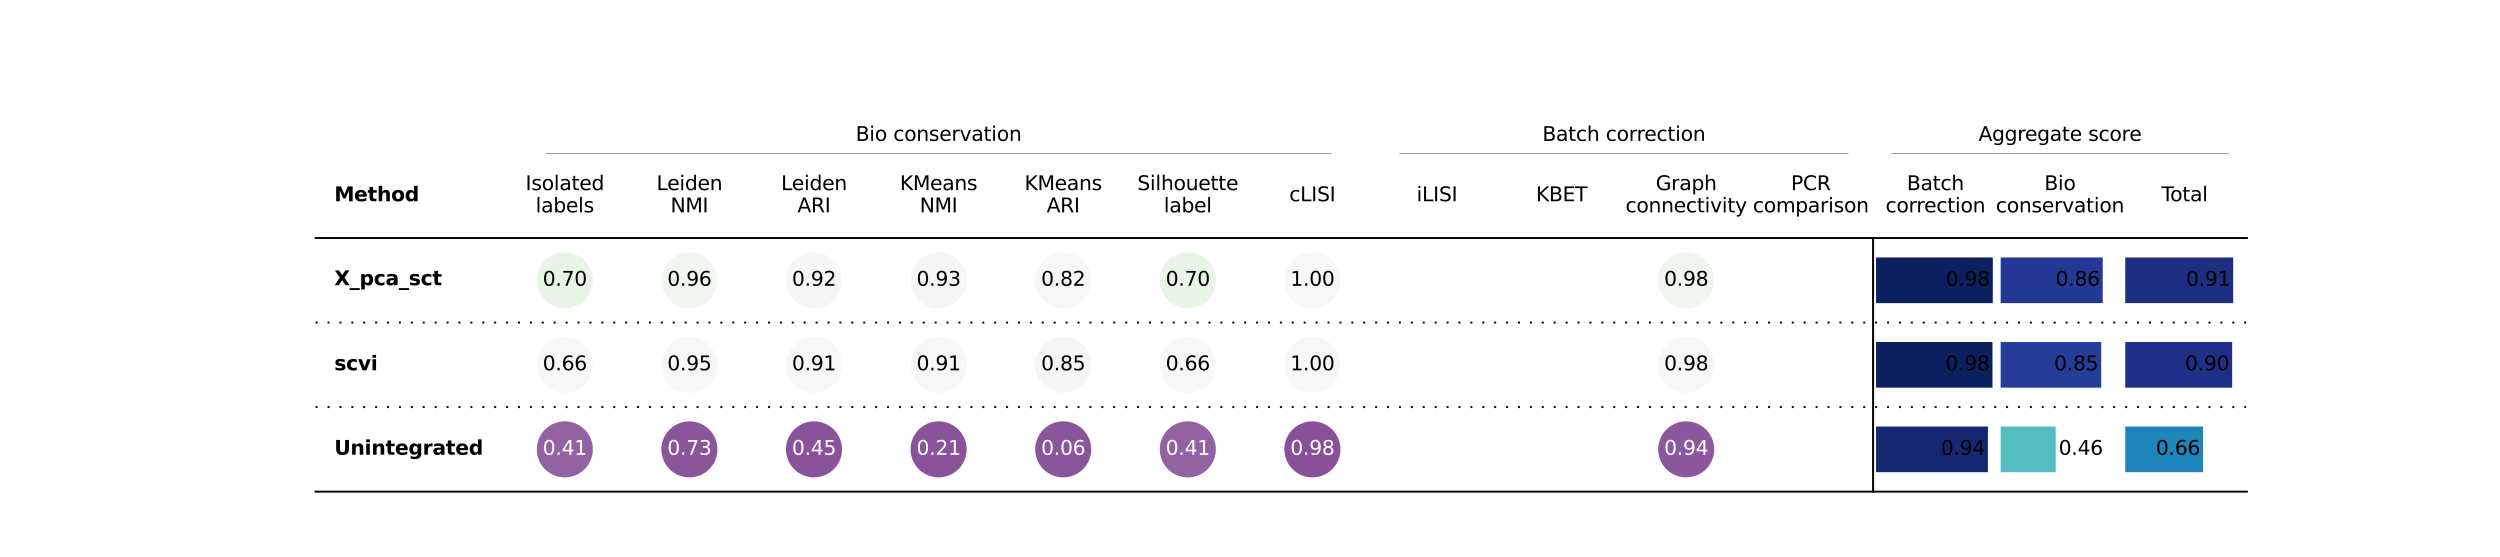 <?xml version="1.0" encoding="utf-8" standalone="no"?>
<!DOCTYPE svg PUBLIC "-//W3C//DTD SVG 1.1//EN"
  "http://www.w3.org/Graphics/SVG/1.1/DTD/svg11.dtd">
<svg xmlns:xlink="http://www.w3.org/1999/xlink" width="1260pt" height="280.8pt" viewBox="0 0 1260 280.8" xmlns="http://www.w3.org/2000/svg" version="1.1">
 <defs>
  <style type="text/css">*{stroke-linejoin: round; stroke-linecap: butt}</style>
 </defs>
 <g id="figure_1">
  <g id="patch_1">
   <path d="M 0 280.8 
L 1260 280.8 
L 1260 0 
L 0 0 
z
" style="fill: #ffffff"/>
  </g>
  <g id="axes_1">
   <g id="patch_2">
    <path d="M 159.07 119.969 
L 253.266 119.969 
L 253.266 162.574 
L 159.07 162.574 
z
" clip-path="url(#p17d156e0f9)" style="fill: #ffffff"/>
   </g>
   <g id="patch_3">
    <path d="M 253.266 119.969 
L 316.064 119.969 
L 316.064 162.574 
L 253.266 162.574 
z
" clip-path="url(#p17d156e0f9)" style="fill: #ffffff"/>
   </g>
   <g id="patch_4">
    <path d="M 316.064 119.969 
L 378.861 119.969 
L 378.861 162.574 
L 316.064 162.574 
z
" clip-path="url(#p17d156e0f9)" style="fill: #ffffff"/>
   </g>
   <g id="patch_5">
    <path d="M 378.861 119.969 
L 441.658 119.969 
L 441.658 162.574 
L 378.861 162.574 
z
" clip-path="url(#p17d156e0f9)" style="fill: #ffffff"/>
   </g>
   <g id="patch_6">
    <path d="M 441.658 119.969 
L 504.456 119.969 
L 504.456 162.574 
L 441.658 162.574 
z
" clip-path="url(#p17d156e0f9)" style="fill: #ffffff"/>
   </g>
   <g id="patch_7">
    <path d="M 504.456 119.969 
L 567.253 119.969 
L 567.253 162.574 
L 504.456 162.574 
z
" clip-path="url(#p17d156e0f9)" style="fill: #ffffff"/>
   </g>
   <g id="patch_8">
    <path d="M 567.253 119.969 
L 630.051 119.969 
L 630.051 162.574 
L 567.253 162.574 
z
" clip-path="url(#p17d156e0f9)" style="fill: #ffffff"/>
   </g>
   <g id="patch_9">
    <path d="M 630.051 119.969 
L 692.848 119.969 
L 692.848 162.574 
L 630.051 162.574 
z
" clip-path="url(#p17d156e0f9)" style="fill: #ffffff"/>
   </g>
   <g id="patch_10">
    <path d="M 692.848 119.969 
L 755.645 119.969 
L 755.645 162.574 
L 692.848 162.574 
z
" clip-path="url(#p17d156e0f9)" style="fill: #ffffff"/>
   </g>
   <g id="patch_11">
    <path d="M 755.645 119.969 
L 818.443 119.969 
L 818.443 162.574 
L 755.645 162.574 
z
" clip-path="url(#p17d156e0f9)" style="fill: #ffffff"/>
   </g>
   <g id="patch_12">
    <path d="M 818.443 119.969 
L 881.24 119.969 
L 881.24 162.574 
L 818.443 162.574 
z
" clip-path="url(#p17d156e0f9)" style="fill: #ffffff"/>
   </g>
   <g id="patch_13">
    <path d="M 881.24 119.969 
L 944.038 119.969 
L 944.038 162.574 
L 881.24 162.574 
z
" clip-path="url(#p17d156e0f9)" style="fill: #ffffff"/>
   </g>
   <g id="patch_14">
    <path d="M 944.038 119.969 
L 1006.835 119.969 
L 1006.835 162.574 
L 944.038 162.574 
z
" clip-path="url(#p17d156e0f9)" style="fill: #ffffff"/>
   </g>
   <g id="patch_15">
    <path d="M 944.038 119.969 
L 1006.835 119.969 
L 1006.835 162.574 
L 944.038 162.574 
z
" clip-path="url(#p17d156e0f9)" style="fill: #ffffff"/>
   </g>
   <g id="patch_16">
    <path d="M 1006.835 119.969 
L 1069.633 119.969 
L 1069.633 162.574 
L 1006.835 162.574 
z
" clip-path="url(#p17d156e0f9)" style="fill: #ffffff"/>
   </g>
   <g id="patch_17">
    <path d="M 1006.835 119.969 
L 1069.633 119.969 
L 1069.633 162.574 
L 1006.835 162.574 
z
" clip-path="url(#p17d156e0f9)" style="fill: #ffffff"/>
   </g>
   <g id="patch_18">
    <path d="M 1069.633 119.969 
L 1132.43 119.969 
L 1132.43 162.574 
L 1069.633 162.574 
z
" clip-path="url(#p17d156e0f9)" style="fill: #ffffff"/>
   </g>
   <g id="patch_19">
    <path d="M 1069.633 119.969 
L 1132.43 119.969 
L 1132.43 162.574 
L 1069.633 162.574 
z
" clip-path="url(#p17d156e0f9)" style="fill: #ffffff"/>
   </g>
   <g id="patch_20">
    <path d="M 159.07 162.574 
L 253.266 162.574 
L 253.266 205.178 
L 159.07 205.178 
z
" clip-path="url(#p17d156e0f9)" style="fill: #ffffff"/>
   </g>
   <g id="patch_21">
    <path d="M 253.266 162.574 
L 316.064 162.574 
L 316.064 205.178 
L 253.266 205.178 
z
" clip-path="url(#p17d156e0f9)" style="fill: #ffffff"/>
   </g>
   <g id="patch_22">
    <path d="M 316.064 162.574 
L 378.861 162.574 
L 378.861 205.178 
L 316.064 205.178 
z
" clip-path="url(#p17d156e0f9)" style="fill: #ffffff"/>
   </g>
   <g id="patch_23">
    <path d="M 378.861 162.574 
L 441.658 162.574 
L 441.658 205.178 
L 378.861 205.178 
z
" clip-path="url(#p17d156e0f9)" style="fill: #ffffff"/>
   </g>
   <g id="patch_24">
    <path d="M 441.658 162.574 
L 504.456 162.574 
L 504.456 205.178 
L 441.658 205.178 
z
" clip-path="url(#p17d156e0f9)" style="fill: #ffffff"/>
   </g>
   <g id="patch_25">
    <path d="M 504.456 162.574 
L 567.253 162.574 
L 567.253 205.178 
L 504.456 205.178 
z
" clip-path="url(#p17d156e0f9)" style="fill: #ffffff"/>
   </g>
   <g id="patch_26">
    <path d="M 567.253 162.574 
L 630.051 162.574 
L 630.051 205.178 
L 567.253 205.178 
z
" clip-path="url(#p17d156e0f9)" style="fill: #ffffff"/>
   </g>
   <g id="patch_27">
    <path d="M 630.051 162.574 
L 692.848 162.574 
L 692.848 205.178 
L 630.051 205.178 
z
" clip-path="url(#p17d156e0f9)" style="fill: #ffffff"/>
   </g>
   <g id="patch_28">
    <path d="M 692.848 162.574 
L 755.645 162.574 
L 755.645 205.178 
L 692.848 205.178 
z
" clip-path="url(#p17d156e0f9)" style="fill: #ffffff"/>
   </g>
   <g id="patch_29">
    <path d="M 755.645 162.574 
L 818.443 162.574 
L 818.443 205.178 
L 755.645 205.178 
z
" clip-path="url(#p17d156e0f9)" style="fill: #ffffff"/>
   </g>
   <g id="patch_30">
    <path d="M 818.443 162.574 
L 881.24 162.574 
L 881.24 205.178 
L 818.443 205.178 
z
" clip-path="url(#p17d156e0f9)" style="fill: #ffffff"/>
   </g>
   <g id="patch_31">
    <path d="M 881.24 162.574 
L 944.038 162.574 
L 944.038 205.178 
L 881.24 205.178 
z
" clip-path="url(#p17d156e0f9)" style="fill: #ffffff"/>
   </g>
   <g id="patch_32">
    <path d="M 944.038 162.574 
L 1006.835 162.574 
L 1006.835 205.178 
L 944.038 205.178 
z
" clip-path="url(#p17d156e0f9)" style="fill: #ffffff"/>
   </g>
   <g id="patch_33">
    <path d="M 944.038 162.574 
L 1006.835 162.574 
L 1006.835 205.178 
L 944.038 205.178 
z
" clip-path="url(#p17d156e0f9)" style="fill: #ffffff"/>
   </g>
   <g id="patch_34">
    <path d="M 1006.835 162.574 
L 1069.633 162.574 
L 1069.633 205.178 
L 1006.835 205.178 
z
" clip-path="url(#p17d156e0f9)" style="fill: #ffffff"/>
   </g>
   <g id="patch_35">
    <path d="M 1006.835 162.574 
L 1069.633 162.574 
L 1069.633 205.178 
L 1006.835 205.178 
z
" clip-path="url(#p17d156e0f9)" style="fill: #ffffff"/>
   </g>
   <g id="patch_36">
    <path d="M 1069.633 162.574 
L 1132.43 162.574 
L 1132.43 205.178 
L 1069.633 205.178 
z
" clip-path="url(#p17d156e0f9)" style="fill: #ffffff"/>
   </g>
   <g id="patch_37">
    <path d="M 1069.633 162.574 
L 1132.43 162.574 
L 1132.43 205.178 
L 1069.633 205.178 
z
" clip-path="url(#p17d156e0f9)" style="fill: #ffffff"/>
   </g>
   <g id="patch_38">
    <path d="M 159.07 205.178 
L 253.266 205.178 
L 253.266 247.782 
L 159.07 247.782 
z
" clip-path="url(#p17d156e0f9)" style="fill: #ffffff"/>
   </g>
   <g id="patch_39">
    <path d="M 253.266 205.178 
L 316.064 205.178 
L 316.064 247.782 
L 253.266 247.782 
z
" clip-path="url(#p17d156e0f9)" style="fill: #ffffff"/>
   </g>
   <g id="patch_40">
    <path d="M 316.064 205.178 
L 378.861 205.178 
L 378.861 247.782 
L 316.064 247.782 
z
" clip-path="url(#p17d156e0f9)" style="fill: #ffffff"/>
   </g>
   <g id="patch_41">
    <path d="M 378.861 205.178 
L 441.658 205.178 
L 441.658 247.782 
L 378.861 247.782 
z
" clip-path="url(#p17d156e0f9)" style="fill: #ffffff"/>
   </g>
   <g id="patch_42">
    <path d="M 441.658 205.178 
L 504.456 205.178 
L 504.456 247.782 
L 441.658 247.782 
z
" clip-path="url(#p17d156e0f9)" style="fill: #ffffff"/>
   </g>
   <g id="patch_43">
    <path d="M 504.456 205.178 
L 567.253 205.178 
L 567.253 247.782 
L 504.456 247.782 
z
" clip-path="url(#p17d156e0f9)" style="fill: #ffffff"/>
   </g>
   <g id="patch_44">
    <path d="M 567.253 205.178 
L 630.051 205.178 
L 630.051 247.782 
L 567.253 247.782 
z
" clip-path="url(#p17d156e0f9)" style="fill: #ffffff"/>
   </g>
   <g id="patch_45">
    <path d="M 630.051 205.178 
L 692.848 205.178 
L 692.848 247.782 
L 630.051 247.782 
z
" clip-path="url(#p17d156e0f9)" style="fill: #ffffff"/>
   </g>
   <g id="patch_46">
    <path d="M 692.848 205.178 
L 755.645 205.178 
L 755.645 247.782 
L 692.848 247.782 
z
" clip-path="url(#p17d156e0f9)" style="fill: #ffffff"/>
   </g>
   <g id="patch_47">
    <path d="M 755.645 205.178 
L 818.443 205.178 
L 818.443 247.782 
L 755.645 247.782 
z
" clip-path="url(#p17d156e0f9)" style="fill: #ffffff"/>
   </g>
   <g id="patch_48">
    <path d="M 818.443 205.178 
L 881.24 205.178 
L 881.24 247.782 
L 818.443 247.782 
z
" clip-path="url(#p17d156e0f9)" style="fill: #ffffff"/>
   </g>
   <g id="patch_49">
    <path d="M 881.24 205.178 
L 944.038 205.178 
L 944.038 247.782 
L 881.24 247.782 
z
" clip-path="url(#p17d156e0f9)" style="fill: #ffffff"/>
   </g>
   <g id="patch_50">
    <path d="M 944.038 205.178 
L 1006.835 205.178 
L 1006.835 247.782 
L 944.038 247.782 
z
" clip-path="url(#p17d156e0f9)" style="fill: #ffffff"/>
   </g>
   <g id="patch_51">
    <path d="M 944.038 205.178 
L 1006.835 205.178 
L 1006.835 247.782 
L 944.038 247.782 
z
" clip-path="url(#p17d156e0f9)" style="fill: #ffffff"/>
   </g>
   <g id="patch_52">
    <path d="M 1006.835 205.178 
L 1069.633 205.178 
L 1069.633 247.782 
L 1006.835 247.782 
z
" clip-path="url(#p17d156e0f9)" style="fill: #ffffff"/>
   </g>
   <g id="patch_53">
    <path d="M 1006.835 205.178 
L 1069.633 205.178 
L 1069.633 247.782 
L 1006.835 247.782 
z
" clip-path="url(#p17d156e0f9)" style="fill: #ffffff"/>
   </g>
   <g id="patch_54">
    <path d="M 1069.633 205.178 
L 1132.43 205.178 
L 1132.43 247.782 
L 1069.633 247.782 
z
" clip-path="url(#p17d156e0f9)" style="fill: #ffffff"/>
   </g>
   <g id="patch_55">
    <path d="M 1069.633 205.178 
L 1132.43 205.178 
L 1132.43 247.782 
L 1069.633 247.782 
z
" clip-path="url(#p17d156e0f9)" style="fill: #ffffff"/>
   </g>
   <g id="patch_56">
    <path d="M 159.07 77.365 
L 253.266 77.365 
L 253.266 119.969 
L 159.07 119.969 
z
" clip-path="url(#p17d156e0f9)" style="fill: #ffffff"/>
   </g>
   <g id="patch_57">
    <path d="M 253.266 77.365 
L 316.064 77.365 
L 316.064 119.969 
L 253.266 119.969 
z
" clip-path="url(#p17d156e0f9)" style="fill: #ffffff"/>
   </g>
   <g id="patch_58">
    <path d="M 316.064 77.365 
L 378.861 77.365 
L 378.861 119.969 
L 316.064 119.969 
z
" clip-path="url(#p17d156e0f9)" style="fill: #ffffff"/>
   </g>
   <g id="patch_59">
    <path d="M 378.861 77.365 
L 441.658 77.365 
L 441.658 119.969 
L 378.861 119.969 
z
" clip-path="url(#p17d156e0f9)" style="fill: #ffffff"/>
   </g>
   <g id="patch_60">
    <path d="M 441.658 77.365 
L 504.456 77.365 
L 504.456 119.969 
L 441.658 119.969 
z
" clip-path="url(#p17d156e0f9)" style="fill: #ffffff"/>
   </g>
   <g id="patch_61">
    <path d="M 504.456 77.365 
L 567.253 77.365 
L 567.253 119.969 
L 504.456 119.969 
z
" clip-path="url(#p17d156e0f9)" style="fill: #ffffff"/>
   </g>
   <g id="patch_62">
    <path d="M 567.253 77.365 
L 630.051 77.365 
L 630.051 119.969 
L 567.253 119.969 
z
" clip-path="url(#p17d156e0f9)" style="fill: #ffffff"/>
   </g>
   <g id="patch_63">
    <path d="M 630.051 77.365 
L 692.848 77.365 
L 692.848 119.969 
L 630.051 119.969 
z
" clip-path="url(#p17d156e0f9)" style="fill: #ffffff"/>
   </g>
   <g id="patch_64">
    <path d="M 692.848 77.365 
L 755.645 77.365 
L 755.645 119.969 
L 692.848 119.969 
z
" clip-path="url(#p17d156e0f9)" style="fill: #ffffff"/>
   </g>
   <g id="patch_65">
    <path d="M 755.645 77.365 
L 818.443 77.365 
L 818.443 119.969 
L 755.645 119.969 
z
" clip-path="url(#p17d156e0f9)" style="fill: #ffffff"/>
   </g>
   <g id="patch_66">
    <path d="M 818.443 77.365 
L 881.24 77.365 
L 881.24 119.969 
L 818.443 119.969 
z
" clip-path="url(#p17d156e0f9)" style="fill: #ffffff"/>
   </g>
   <g id="patch_67">
    <path d="M 881.24 77.365 
L 944.038 77.365 
L 944.038 119.969 
L 881.24 119.969 
z
" clip-path="url(#p17d156e0f9)" style="fill: #ffffff"/>
   </g>
   <g id="patch_68">
    <path d="M 944.038 77.365 
L 1006.835 77.365 
L 1006.835 119.969 
L 944.038 119.969 
z
" clip-path="url(#p17d156e0f9)" style="fill: #ffffff"/>
   </g>
   <g id="patch_69">
    <path d="M 1006.835 77.365 
L 1069.633 77.365 
L 1069.633 119.969 
L 1006.835 119.969 
z
" clip-path="url(#p17d156e0f9)" style="fill: #ffffff"/>
   </g>
   <g id="patch_70">
    <path d="M 1069.633 77.365 
L 1132.43 77.365 
L 1132.43 119.969 
L 1069.633 119.969 
z
" clip-path="url(#p17d156e0f9)" style="fill: #ffffff"/>
   </g>
   <g id="patch_71">
    <path d="M 253.266 77.365 
L 692.848 77.365 
L 692.848 119.969 
L 253.266 119.969 
z
" clip-path="url(#p17d156e0f9)" style="fill: #ffffff"/>
   </g>
   <g id="patch_72">
    <path d="M 944.038 77.365 
L 1132.43 77.365 
L 1132.43 119.969 
L 944.038 119.969 
z
" clip-path="url(#p17d156e0f9)" style="fill: #ffffff"/>
   </g>
   <g id="patch_73">
    <path d="M 692.848 77.365 
L 944.038 77.365 
L 944.038 119.969 
L 692.848 119.969 
z
" clip-path="url(#p17d156e0f9)" style="fill: #ffffff"/>
   </g>
   <g id="patch_74">
    <path d="M 944.038 119.969 
L 1006.835 119.969 
L 1006.835 162.574 
L 944.038 162.574 
z
" clip-path="url(#p17d156e0f9)" style="fill: #ffffff"/>
   </g>
   <g id="patch_75">
    <path d="M 1006.835 119.969 
L 1069.633 119.969 
L 1069.633 162.574 
L 1006.835 162.574 
z
" clip-path="url(#p17d156e0f9)" style="fill: #ffffff"/>
   </g>
   <g id="patch_76">
    <path d="M 1069.633 119.969 
L 1132.43 119.969 
L 1132.43 162.574 
L 1069.633 162.574 
z
" clip-path="url(#p17d156e0f9)" style="fill: #ffffff"/>
   </g>
   <g id="patch_77">
    <path d="M 944.038 162.574 
L 1006.835 162.574 
L 1006.835 205.178 
L 944.038 205.178 
z
" clip-path="url(#p17d156e0f9)" style="fill: #ffffff"/>
   </g>
   <g id="patch_78">
    <path d="M 1006.835 162.574 
L 1069.633 162.574 
L 1069.633 205.178 
L 1006.835 205.178 
z
" clip-path="url(#p17d156e0f9)" style="fill: #ffffff"/>
   </g>
   <g id="patch_79">
    <path d="M 1069.633 162.574 
L 1132.43 162.574 
L 1132.43 205.178 
L 1069.633 205.178 
z
" clip-path="url(#p17d156e0f9)" style="fill: #ffffff"/>
   </g>
   <g id="patch_80">
    <path d="M 944.038 205.178 
L 1006.835 205.178 
L 1006.835 247.782 
L 944.038 247.782 
z
" clip-path="url(#p17d156e0f9)" style="fill: #ffffff"/>
   </g>
   <g id="patch_81">
    <path d="M 1006.835 205.178 
L 1069.633 205.178 
L 1069.633 247.782 
L 1006.835 247.782 
z
" clip-path="url(#p17d156e0f9)" style="fill: #ffffff"/>
   </g>
   <g id="patch_82">
    <path d="M 1069.633 205.178 
L 1132.43 205.178 
L 1132.43 247.782 
L 1069.633 247.782 
z
" clip-path="url(#p17d156e0f9)" style="fill: #ffffff"/>
   </g>
   <g id="line2d_1">
    <path d="M 275.245 77.365 
L 670.869 77.365 
" clip-path="url(#p17d156e0f9)" style="fill: none; stroke: #000000; stroke-width: 0.2; stroke-linecap: square"/>
   </g>
   <g id="line2d_2">
    <path d="M 953.457 77.365 
L 1123.01 77.365 
" clip-path="url(#p17d156e0f9)" style="fill: none; stroke: #000000; stroke-width: 0.2; stroke-linecap: square"/>
   </g>
   <g id="line2d_3">
    <path d="M 705.408 77.365 
L 931.478 77.365 
" clip-path="url(#p17d156e0f9)" style="fill: none; stroke: #000000; stroke-width: 0.2; stroke-linecap: square"/>
   </g>
   <g id="line2d_4">
    <path d="M 159.07 119.969 
L 1132.43 119.969 
" clip-path="url(#p17d156e0f9)" style="fill: none; stroke: #000000; stroke-linecap: square"/>
   </g>
   <g id="line2d_5">
    <path d="M 159.07 247.782 
L 1132.43 247.782 
" clip-path="url(#p17d156e0f9)" style="fill: none; stroke: #000000; stroke-linecap: square"/>
   </g>
   <g id="line2d_6">
    <path d="M 159.07 162.574 
L 1132.43 162.574 
" clip-path="url(#p17d156e0f9)" style="fill: none; stroke-dasharray: 1,5; stroke-dashoffset: 0; stroke: #000000"/>
   </g>
   <g id="line2d_7">
    <path d="M 159.07 205.178 
L 1132.43 205.178 
" clip-path="url(#p17d156e0f9)" style="fill: none; stroke-dasharray: 1,5; stroke-dashoffset: 0; stroke: #000000"/>
   </g>
   <g id="line2d_8">
    <path d="M 944.038 119.969 
L 944.038 247.782 
" clip-path="url(#p17d156e0f9)" style="fill: none; stroke: #000000; stroke-linecap: square"/>
   </g>
   <g id="text_1">
    <!-- X_pca_sct -->
    <g transform="translate(168.49 143.753) scale(0.1 -0.1)">
     <defs>
      <path id="DejaVuSans-Bold-58" d="M 3188 2381 
L 4806 0 
L 3553 0 
L 2463 1594 
L 1381 0 
L 122 0 
L 1741 2381 
L 184 4666 
L 1441 4666 
L 2463 3163 
L 3481 4666 
L 4744 4666 
L 3188 2381 
z
" transform="scale(0.016)"/>
      <path id="DejaVuSans-Bold-5f" d="M 3200 -916 
L 3200 -1509 
L 0 -1509 
L 0 -916 
L 3200 -916 
z
" transform="scale(0.016)"/>
      <path id="DejaVuSans-Bold-70" d="M 1656 506 
L 1656 -1331 
L 538 -1331 
L 538 3500 
L 1656 3500 
L 1656 2988 
Q 1888 3294 2169 3439 
Q 2450 3584 2816 3584 
Q 3463 3584 3878 3070 
Q 4294 2556 4294 1747 
Q 4294 938 3878 423 
Q 3463 -91 2816 -91 
Q 2450 -91 2169 54 
Q 1888 200 1656 506 
z
M 2400 2772 
Q 2041 2772 1848 2508 
Q 1656 2244 1656 1747 
Q 1656 1250 1848 986 
Q 2041 722 2400 722 
Q 2759 722 2948 984 
Q 3138 1247 3138 1747 
Q 3138 2247 2948 2509 
Q 2759 2772 2400 2772 
z
" transform="scale(0.016)"/>
      <path id="DejaVuSans-Bold-63" d="M 3366 3391 
L 3366 2478 
Q 3138 2634 2908 2709 
Q 2678 2784 2431 2784 
Q 1963 2784 1702 2511 
Q 1441 2238 1441 1747 
Q 1441 1256 1702 982 
Q 1963 709 2431 709 
Q 2694 709 2930 787 
Q 3166 866 3366 1019 
L 3366 103 
Q 3103 6 2833 -42 
Q 2563 -91 2291 -91 
Q 1344 -91 809 395 
Q 275 881 275 1747 
Q 275 2613 809 3098 
Q 1344 3584 2291 3584 
Q 2566 3584 2833 3536 
Q 3100 3488 3366 3391 
z
" transform="scale(0.016)"/>
      <path id="DejaVuSans-Bold-61" d="M 2106 1575 
Q 1756 1575 1579 1456 
Q 1403 1338 1403 1106 
Q 1403 894 1545 773 
Q 1688 653 1941 653 
Q 2256 653 2472 879 
Q 2688 1106 2688 1447 
L 2688 1575 
L 2106 1575 
z
M 3816 1997 
L 3816 0 
L 2688 0 
L 2688 519 
Q 2463 200 2181 54 
Q 1900 -91 1497 -91 
Q 953 -91 614 226 
Q 275 544 275 1050 
Q 275 1666 698 1953 
Q 1122 2241 2028 2241 
L 2688 2241 
L 2688 2328 
Q 2688 2594 2478 2717 
Q 2269 2841 1825 2841 
Q 1466 2841 1156 2769 
Q 847 2697 581 2553 
L 581 3406 
Q 941 3494 1303 3539 
Q 1666 3584 2028 3584 
Q 2975 3584 3395 3211 
Q 3816 2838 3816 1997 
z
" transform="scale(0.016)"/>
      <path id="DejaVuSans-Bold-73" d="M 3272 3391 
L 3272 2541 
Q 2913 2691 2578 2766 
Q 2244 2841 1947 2841 
Q 1628 2841 1473 2761 
Q 1319 2681 1319 2516 
Q 1319 2381 1436 2309 
Q 1553 2238 1856 2203 
L 2053 2175 
Q 2913 2066 3209 1816 
Q 3506 1566 3506 1031 
Q 3506 472 3093 190 
Q 2681 -91 1863 -91 
Q 1516 -91 1145 -36 
Q 775 19 384 128 
L 384 978 
Q 719 816 1070 734 
Q 1422 653 1784 653 
Q 2113 653 2278 743 
Q 2444 834 2444 1013 
Q 2444 1163 2330 1236 
Q 2216 1309 1875 1350 
L 1678 1375 
Q 931 1469 631 1722 
Q 331 1975 331 2491 
Q 331 3047 712 3315 
Q 1094 3584 1881 3584 
Q 2191 3584 2531 3537 
Q 2872 3491 3272 3391 
z
" transform="scale(0.016)"/>
      <path id="DejaVuSans-Bold-74" d="M 1759 4494 
L 1759 3500 
L 2913 3500 
L 2913 2700 
L 1759 2700 
L 1759 1216 
Q 1759 972 1856 886 
Q 1953 800 2241 800 
L 2816 800 
L 2816 0 
L 1856 0 
Q 1194 0 917 276 
Q 641 553 641 1216 
L 641 2700 
L 84 2700 
L 84 3500 
L 641 3500 
L 641 4494 
L 1759 4494 
z
" transform="scale(0.016)"/>
     </defs>
     <use xlink:href="#DejaVuSans-Bold-58"/>
     <use xlink:href="#DejaVuSans-Bold-5f" x="77.1"/>
     <use xlink:href="#DejaVuSans-Bold-70" x="127.1"/>
     <use xlink:href="#DejaVuSans-Bold-63" x="198.682"/>
     <use xlink:href="#DejaVuSans-Bold-61" x="257.959"/>
     <use xlink:href="#DejaVuSans-Bold-5f" x="325.439"/>
     <use xlink:href="#DejaVuSans-Bold-73" x="375.439"/>
     <use xlink:href="#DejaVuSans-Bold-63" x="434.961"/>
     <use xlink:href="#DejaVuSans-Bold-74" x="494.238"/>
    </g>
   </g>
   <g id="text_2">
    <g id="patch_83">
     <path d="M 284.665 154.904 
C 288.28 154.904 291.748 153.468 294.305 150.911 
C 296.861 148.355 298.298 144.887 298.298 141.271 
C 298.298 137.656 296.861 134.188 294.305 131.632 
C 291.748 129.075 288.28 127.639 284.665 127.639 
C 281.049 127.639 277.581 129.075 275.025 131.632 
C 272.468 134.188 271.032 137.656 271.032 141.271 
C 271.032 144.887 272.468 148.355 275.025 150.911 
C 277.581 153.468 281.049 154.904 284.665 154.904 
z
" style="fill: #e8f4e5; stroke: #e8f4e5; stroke-linejoin: miter"/>
    </g>
    <!-- 0.70 -->
    <g transform="translate(273.532 144.031) scale(0.1 -0.1)">
     <defs>
      <path id="DejaVuSans-30" d="M 2034 4250 
Q 1547 4250 1301 3770 
Q 1056 3291 1056 2328 
Q 1056 1369 1301 889 
Q 1547 409 2034 409 
Q 2525 409 2770 889 
Q 3016 1369 3016 2328 
Q 3016 3291 2770 3770 
Q 2525 4250 2034 4250 
z
M 2034 4750 
Q 2819 4750 3233 4129 
Q 3647 3509 3647 2328 
Q 3647 1150 3233 529 
Q 2819 -91 2034 -91 
Q 1250 -91 836 529 
Q 422 1150 422 2328 
Q 422 3509 836 4129 
Q 1250 4750 2034 4750 
z
" transform="scale(0.016)"/>
      <path id="DejaVuSans-2e" d="M 684 794 
L 1344 794 
L 1344 0 
L 684 0 
L 684 794 
z
" transform="scale(0.016)"/>
      <path id="DejaVuSans-37" d="M 525 4666 
L 3525 4666 
L 3525 4397 
L 1831 0 
L 1172 0 
L 2766 4134 
L 525 4134 
L 525 4666 
z
" transform="scale(0.016)"/>
     </defs>
     <use xlink:href="#DejaVuSans-30"/>
     <use xlink:href="#DejaVuSans-2e" x="63.623"/>
     <use xlink:href="#DejaVuSans-37" x="95.41"/>
     <use xlink:href="#DejaVuSans-30" x="159.033"/>
    </g>
   </g>
   <g id="text_3">
    <g id="patch_84">
     <path d="M 347.462 154.904 
C 351.078 154.904 354.546 153.468 357.102 150.911 
C 359.659 148.355 361.095 144.887 361.095 141.271 
C 361.095 137.656 359.659 134.188 357.102 131.632 
C 354.546 129.075 351.078 127.639 347.462 127.639 
C 343.847 127.639 340.379 129.075 337.822 131.632 
C 335.266 134.188 333.829 137.656 333.829 141.271 
C 333.829 144.887 335.266 148.355 337.822 150.911 
C 340.379 153.468 343.847 154.904 347.462 154.904 
z
" style="fill: #f2f6f1; stroke: #f2f6f1; stroke-linejoin: miter"/>
    </g>
    <!-- 0.96 -->
    <g transform="translate(336.329 144.031) scale(0.1 -0.1)">
     <defs>
      <path id="DejaVuSans-39" d="M 703 97 
L 703 672 
Q 941 559 1184 500 
Q 1428 441 1663 441 
Q 2288 441 2617 861 
Q 2947 1281 2994 2138 
Q 2813 1869 2534 1725 
Q 2256 1581 1919 1581 
Q 1219 1581 811 2004 
Q 403 2428 403 3163 
Q 403 3881 828 4315 
Q 1253 4750 1959 4750 
Q 2769 4750 3195 4129 
Q 3622 3509 3622 2328 
Q 3622 1225 3098 567 
Q 2575 -91 1691 -91 
Q 1453 -91 1209 -44 
Q 966 3 703 97 
z
M 1959 2075 
Q 2384 2075 2632 2365 
Q 2881 2656 2881 3163 
Q 2881 3666 2632 3958 
Q 2384 4250 1959 4250 
Q 1534 4250 1286 3958 
Q 1038 3666 1038 3163 
Q 1038 2656 1286 2365 
Q 1534 2075 1959 2075 
z
" transform="scale(0.016)"/>
      <path id="DejaVuSans-36" d="M 2113 2584 
Q 1688 2584 1439 2293 
Q 1191 2003 1191 1497 
Q 1191 994 1439 701 
Q 1688 409 2113 409 
Q 2538 409 2786 701 
Q 3034 994 3034 1497 
Q 3034 2003 2786 2293 
Q 2538 2584 2113 2584 
z
M 3366 4563 
L 3366 3988 
Q 3128 4100 2886 4159 
Q 2644 4219 2406 4219 
Q 1781 4219 1451 3797 
Q 1122 3375 1075 2522 
Q 1259 2794 1537 2939 
Q 1816 3084 2150 3084 
Q 2853 3084 3261 2657 
Q 3669 2231 3669 1497 
Q 3669 778 3244 343 
Q 2819 -91 2113 -91 
Q 1303 -91 875 529 
Q 447 1150 447 2328 
Q 447 3434 972 4092 
Q 1497 4750 2381 4750 
Q 2619 4750 2861 4703 
Q 3103 4656 3366 4563 
z
" transform="scale(0.016)"/>
     </defs>
     <use xlink:href="#DejaVuSans-30"/>
     <use xlink:href="#DejaVuSans-2e" x="63.623"/>
     <use xlink:href="#DejaVuSans-39" x="95.41"/>
     <use xlink:href="#DejaVuSans-36" x="159.033"/>
    </g>
   </g>
   <g id="text_4">
    <g id="patch_85">
     <path d="M 410.26 154.904 
C 413.875 154.904 417.343 153.468 419.899 150.911 
C 422.456 148.355 423.892 144.887 423.892 141.271 
C 423.892 137.656 422.456 134.188 419.899 131.632 
C 417.343 129.075 413.875 127.639 410.26 127.639 
C 406.644 127.639 403.176 129.075 400.62 131.632 
C 398.063 134.188 396.627 137.656 396.627 141.271 
C 396.627 144.887 398.063 148.355 400.62 150.911 
C 403.176 153.468 406.644 154.904 410.26 154.904 
z
" style="fill: #f5f7f5; stroke: #f5f7f5; stroke-linejoin: miter"/>
    </g>
    <!-- 0.92 -->
    <g transform="translate(399.127 144.031) scale(0.1 -0.1)">
     <defs>
      <path id="DejaVuSans-32" d="M 1228 531 
L 3431 531 
L 3431 0 
L 469 0 
L 469 531 
Q 828 903 1448 1529 
Q 2069 2156 2228 2338 
Q 2531 2678 2651 2914 
Q 2772 3150 2772 3378 
Q 2772 3750 2511 3984 
Q 2250 4219 1831 4219 
Q 1534 4219 1204 4116 
Q 875 4013 500 3803 
L 500 4441 
Q 881 4594 1212 4672 
Q 1544 4750 1819 4750 
Q 2544 4750 2975 4387 
Q 3406 4025 3406 3419 
Q 3406 3131 3298 2873 
Q 3191 2616 2906 2266 
Q 2828 2175 2409 1742 
Q 1991 1309 1228 531 
z
" transform="scale(0.016)"/>
     </defs>
     <use xlink:href="#DejaVuSans-30"/>
     <use xlink:href="#DejaVuSans-2e" x="63.623"/>
     <use xlink:href="#DejaVuSans-39" x="95.41"/>
     <use xlink:href="#DejaVuSans-32" x="159.033"/>
    </g>
   </g>
   <g id="text_5">
    <g id="patch_86">
     <path d="M 473.057 154.904 
C 476.673 154.904 480.14 153.468 482.697 150.911 
C 485.253 148.355 486.69 144.887 486.69 141.271 
C 486.69 137.656 485.253 134.188 482.697 131.632 
C 480.14 129.075 476.673 127.639 473.057 127.639 
C 469.442 127.639 465.974 129.075 463.417 131.632 
C 460.861 134.188 459.424 137.656 459.424 141.271 
C 459.424 144.887 460.861 148.355 463.417 150.911 
C 465.974 153.468 469.442 154.904 473.057 154.904 
z
" style="fill: #f4f6f3; stroke: #f4f6f3; stroke-linejoin: miter"/>
    </g>
    <!-- 0.93 -->
    <g transform="translate(461.924 144.031) scale(0.1 -0.1)">
     <defs>
      <path id="DejaVuSans-33" d="M 2597 2516 
Q 3050 2419 3304 2112 
Q 3559 1806 3559 1356 
Q 3559 666 3084 287 
Q 2609 -91 1734 -91 
Q 1441 -91 1130 -33 
Q 819 25 488 141 
L 488 750 
Q 750 597 1062 519 
Q 1375 441 1716 441 
Q 2309 441 2620 675 
Q 2931 909 2931 1356 
Q 2931 1769 2642 2001 
Q 2353 2234 1838 2234 
L 1294 2234 
L 1294 2753 
L 1863 2753 
Q 2328 2753 2575 2939 
Q 2822 3125 2822 3475 
Q 2822 3834 2567 4026 
Q 2313 4219 1838 4219 
Q 1578 4219 1281 4162 
Q 984 4106 628 3988 
L 628 4550 
Q 988 4650 1302 4700 
Q 1616 4750 1894 4750 
Q 2613 4750 3031 4423 
Q 3450 4097 3450 3541 
Q 3450 3153 3228 2886 
Q 3006 2619 2597 2516 
z
" transform="scale(0.016)"/>
     </defs>
     <use xlink:href="#DejaVuSans-30"/>
     <use xlink:href="#DejaVuSans-2e" x="63.623"/>
     <use xlink:href="#DejaVuSans-39" x="95.41"/>
     <use xlink:href="#DejaVuSans-33" x="159.033"/>
    </g>
   </g>
   <g id="text_6">
    <g id="patch_87">
     <path d="M 535.855 154.904 
C 539.47 154.904 542.938 153.468 545.494 150.911 
C 548.051 148.355 549.487 144.887 549.487 141.271 
C 549.487 137.656 548.051 134.188 545.494 131.632 
C 542.938 129.075 539.47 127.639 535.855 127.639 
C 532.239 127.639 528.771 129.075 526.215 131.632 
C 523.658 134.188 522.222 137.656 522.222 141.271 
C 522.222 144.887 523.658 148.355 526.215 150.911 
C 528.771 153.468 532.239 154.904 535.855 154.904 
z
" style="fill: #f6f7f6; stroke: #f6f7f6; stroke-linejoin: miter"/>
    </g>
    <!-- 0.82 -->
    <g transform="translate(524.722 144.031) scale(0.1 -0.1)">
     <defs>
      <path id="DejaVuSans-38" d="M 2034 2216 
Q 1584 2216 1326 1975 
Q 1069 1734 1069 1313 
Q 1069 891 1326 650 
Q 1584 409 2034 409 
Q 2484 409 2743 651 
Q 3003 894 3003 1313 
Q 3003 1734 2745 1975 
Q 2488 2216 2034 2216 
z
M 1403 2484 
Q 997 2584 770 2862 
Q 544 3141 544 3541 
Q 544 4100 942 4425 
Q 1341 4750 2034 4750 
Q 2731 4750 3128 4425 
Q 3525 4100 3525 3541 
Q 3525 3141 3298 2862 
Q 3072 2584 2669 2484 
Q 3125 2378 3379 2068 
Q 3634 1759 3634 1313 
Q 3634 634 3220 271 
Q 2806 -91 2034 -91 
Q 1263 -91 848 271 
Q 434 634 434 1313 
Q 434 1759 690 2068 
Q 947 2378 1403 2484 
z
M 1172 3481 
Q 1172 3119 1398 2916 
Q 1625 2713 2034 2713 
Q 2441 2713 2670 2916 
Q 2900 3119 2900 3481 
Q 2900 3844 2670 4047 
Q 2441 4250 2034 4250 
Q 1625 4250 1398 4047 
Q 1172 3844 1172 3481 
z
" transform="scale(0.016)"/>
     </defs>
     <use xlink:href="#DejaVuSans-30"/>
     <use xlink:href="#DejaVuSans-2e" x="63.623"/>
     <use xlink:href="#DejaVuSans-38" x="95.41"/>
     <use xlink:href="#DejaVuSans-32" x="159.033"/>
    </g>
   </g>
   <g id="text_7">
    <g id="patch_88">
     <path d="M 598.652 154.904 
C 602.267 154.904 605.735 153.468 608.292 150.911 
C 610.848 148.355 612.285 144.887 612.285 141.271 
C 612.285 137.656 610.848 134.188 608.292 131.632 
C 605.735 129.075 602.267 127.639 598.652 127.639 
C 595.036 127.639 591.569 129.075 589.012 131.632 
C 586.456 134.188 585.019 137.656 585.019 141.271 
C 585.019 144.887 586.456 148.355 589.012 150.911 
C 591.569 153.468 595.036 154.904 598.652 154.904 
z
" style="fill: #e8f4e5; stroke: #e8f4e5; stroke-linejoin: miter"/>
    </g>
    <!-- 0.70 -->
    <g transform="translate(587.519 144.031) scale(0.1 -0.1)">
     <use xlink:href="#DejaVuSans-30"/>
     <use xlink:href="#DejaVuSans-2e" x="63.623"/>
     <use xlink:href="#DejaVuSans-37" x="95.41"/>
     <use xlink:href="#DejaVuSans-30" x="159.033"/>
    </g>
   </g>
   <g id="text_8">
    <g id="patch_89">
     <path d="M 661.449 154.904 
C 665.065 154.904 668.533 153.468 671.089 150.911 
C 673.646 148.355 675.082 144.887 675.082 141.271 
C 675.082 137.656 673.646 134.188 671.089 131.632 
C 668.533 129.075 665.065 127.639 661.449 127.639 
C 657.834 127.639 654.366 129.075 651.81 131.632 
C 649.253 134.188 647.817 137.656 647.817 141.271 
C 647.817 144.887 649.253 148.355 651.81 150.911 
C 654.366 153.468 657.834 154.904 661.449 154.904 
z
" style="fill: #f6f7f6; stroke: #f6f7f6; stroke-linejoin: miter"/>
    </g>
    <!-- 1.00 -->
    <g transform="translate(650.317 144.031) scale(0.1 -0.1)">
     <defs>
      <path id="DejaVuSans-31" d="M 794 531 
L 1825 531 
L 1825 4091 
L 703 3866 
L 703 4441 
L 1819 4666 
L 2450 4666 
L 2450 531 
L 3481 531 
L 3481 0 
L 794 0 
L 794 531 
z
" transform="scale(0.016)"/>
     </defs>
     <use xlink:href="#DejaVuSans-31"/>
     <use xlink:href="#DejaVuSans-2e" x="63.623"/>
     <use xlink:href="#DejaVuSans-30" x="95.41"/>
     <use xlink:href="#DejaVuSans-30" x="159.033"/>
    </g>
   </g>
   <g id="text_9">
    <g id="patch_90">
     <path d="M 724.247 153.173 
C 727.403 153.173 730.431 151.919 732.662 149.687 
C 734.894 147.455 736.148 144.428 736.148 141.271 
C 736.148 138.115 734.894 135.088 732.662 132.856 
C 730.431 130.624 727.403 129.37 724.247 129.37 
C 721.09 129.37 718.063 130.624 715.831 132.856 
C 713.599 135.088 712.345 138.115 712.345 141.271 
C 712.345 144.428 713.599 147.455 715.831 149.687 
C 718.063 151.919 721.09 153.173 724.247 153.173 
L 724.247 153.173 
z
" style="fill: none"/>
    </g>
    <!-- nan -->
    <g style="fill: #ffffff" transform="translate(714.845 144.031) scale(0.1 -0.1)">
     <defs>
      <path id="DejaVuSans-6e" d="M 3513 2113 
L 3513 0 
L 2938 0 
L 2938 2094 
Q 2938 2591 2744 2837 
Q 2550 3084 2163 3084 
Q 1697 3084 1428 2787 
Q 1159 2491 1159 1978 
L 1159 0 
L 581 0 
L 581 3500 
L 1159 3500 
L 1159 2956 
Q 1366 3272 1645 3428 
Q 1925 3584 2291 3584 
Q 2894 3584 3203 3211 
Q 3513 2838 3513 2113 
z
" transform="scale(0.016)"/>
      <path id="DejaVuSans-61" d="M 2194 1759 
Q 1497 1759 1228 1600 
Q 959 1441 959 1056 
Q 959 750 1161 570 
Q 1363 391 1709 391 
Q 2188 391 2477 730 
Q 2766 1069 2766 1631 
L 2766 1759 
L 2194 1759 
z
M 3341 1997 
L 3341 0 
L 2766 0 
L 2766 531 
Q 2569 213 2275 61 
Q 1981 -91 1556 -91 
Q 1019 -91 701 211 
Q 384 513 384 1019 
Q 384 1609 779 1909 
Q 1175 2209 1959 2209 
L 2766 2209 
L 2766 2266 
Q 2766 2663 2505 2880 
Q 2244 3097 1772 3097 
Q 1472 3097 1187 3025 
Q 903 2953 641 2809 
L 641 3341 
Q 956 3463 1253 3523 
Q 1550 3584 1831 3584 
Q 2591 3584 2966 3190 
Q 3341 2797 3341 1997 
z
" transform="scale(0.016)"/>
     </defs>
     <use xlink:href="#DejaVuSans-6e"/>
     <use xlink:href="#DejaVuSans-61" x="63.379"/>
     <use xlink:href="#DejaVuSans-6e" x="124.658"/>
    </g>
   </g>
   <g id="text_10">
    <g id="patch_91">
     <path d="M 787.044 153.173 
C 790.201 153.173 793.228 151.919 795.46 149.687 
C 797.692 147.455 798.946 144.428 798.946 141.271 
C 798.946 138.115 797.692 135.088 795.46 132.856 
C 793.228 130.624 790.201 129.37 787.044 129.37 
C 783.888 129.37 780.86 130.624 778.629 132.856 
C 776.397 135.088 775.143 138.115 775.143 141.271 
C 775.143 144.428 776.397 147.455 778.629 149.687 
C 780.86 151.919 783.888 153.173 787.044 153.173 
L 787.044 153.173 
z
" style="fill: none"/>
    </g>
    <!-- nan -->
    <g style="fill: #ffffff" transform="translate(777.643 144.031) scale(0.1 -0.1)">
     <use xlink:href="#DejaVuSans-6e"/>
     <use xlink:href="#DejaVuSans-61" x="63.379"/>
     <use xlink:href="#DejaVuSans-6e" x="124.658"/>
    </g>
   </g>
   <g id="text_11">
    <g id="patch_92">
     <path d="M 849.842 154.904 
C 853.457 154.904 856.925 153.468 859.481 150.911 
C 862.038 148.355 863.474 144.887 863.474 141.271 
C 863.474 137.656 862.038 134.188 859.481 131.632 
C 856.925 129.075 853.457 127.639 849.842 127.639 
C 846.226 127.639 842.758 129.075 840.202 131.632 
C 837.645 134.188 836.209 137.656 836.209 141.271 
C 836.209 144.887 837.645 148.355 840.202 150.911 
C 842.758 153.468 846.226 154.904 849.842 154.904 
z
" style="fill: #f1f5ef; stroke: #f1f5ef; stroke-linejoin: miter"/>
    </g>
    <!-- 0.98 -->
    <g transform="translate(838.709 144.031) scale(0.1 -0.1)">
     <use xlink:href="#DejaVuSans-30"/>
     <use xlink:href="#DejaVuSans-2e" x="63.623"/>
     <use xlink:href="#DejaVuSans-39" x="95.41"/>
     <use xlink:href="#DejaVuSans-38" x="159.033"/>
    </g>
   </g>
   <g id="text_12">
    <g id="patch_93">
     <path d="M 912.639 153.173 
C 915.795 153.173 918.823 151.919 921.055 149.687 
C 923.287 147.455 924.541 144.428 924.541 141.271 
C 924.541 138.115 923.287 135.088 921.055 132.856 
C 918.823 130.624 915.795 129.37 912.639 129.37 
C 909.483 129.37 906.455 130.624 904.223 132.856 
C 901.992 135.088 900.738 138.115 900.738 141.271 
C 900.738 144.428 901.992 147.455 904.223 149.687 
C 906.455 151.919 909.483 153.173 912.639 153.173 
L 912.639 153.173 
z
" style="fill: none"/>
    </g>
    <!-- nan -->
    <g style="fill: #ffffff" transform="translate(903.238 144.031) scale(0.1 -0.1)">
     <use xlink:href="#DejaVuSans-6e"/>
     <use xlink:href="#DejaVuSans-61" x="63.379"/>
     <use xlink:href="#DejaVuSans-6e" x="124.658"/>
    </g>
   </g>
   <g id="text_13">
    <!-- scvi -->
    <g transform="translate(168.49 186.635) scale(0.1 -0.1)">
     <defs>
      <path id="DejaVuSans-Bold-76" d="M 97 3500 
L 1216 3500 
L 2088 1081 
L 2956 3500 
L 4078 3500 
L 2700 0 
L 1472 0 
L 97 3500 
z
" transform="scale(0.016)"/>
      <path id="DejaVuSans-Bold-69" d="M 538 3500 
L 1656 3500 
L 1656 0 
L 538 0 
L 538 3500 
z
M 538 4863 
L 1656 4863 
L 1656 3950 
L 538 3950 
L 538 4863 
z
" transform="scale(0.016)"/>
     </defs>
     <use xlink:href="#DejaVuSans-Bold-73"/>
     <use xlink:href="#DejaVuSans-Bold-63" x="59.521"/>
     <use xlink:href="#DejaVuSans-Bold-76" x="118.799"/>
     <use xlink:href="#DejaVuSans-Bold-69" x="183.984"/>
    </g>
   </g>
   <g id="text_14">
    <g id="patch_94">
     <path d="M 284.665 197.508 
C 288.28 197.508 291.748 196.072 294.305 193.515 
C 296.861 190.959 298.298 187.491 298.298 183.876 
C 298.298 180.26 296.861 176.792 294.305 174.236 
C 291.748 171.679 288.28 170.243 284.665 170.243 
C 281.049 170.243 277.581 171.679 275.025 174.236 
C 272.468 176.792 271.032 180.26 271.032 183.876 
C 271.032 187.491 272.468 190.959 275.025 193.515 
C 277.581 196.072 281.049 197.508 284.665 197.508 
z
" style="fill: #f6f7f6; stroke: #f6f7f6; stroke-linejoin: miter"/>
    </g>
    <!-- 0.66 -->
    <g transform="translate(273.532 186.635) scale(0.1 -0.1)">
     <use xlink:href="#DejaVuSans-30"/>
     <use xlink:href="#DejaVuSans-2e" x="63.623"/>
     <use xlink:href="#DejaVuSans-36" x="95.41"/>
     <use xlink:href="#DejaVuSans-36" x="159.033"/>
    </g>
   </g>
   <g id="text_15">
    <g id="patch_95">
     <path d="M 347.462 197.508 
C 351.078 197.508 354.546 196.072 357.102 193.515 
C 359.659 190.959 361.095 187.491 361.095 183.876 
C 361.095 180.26 359.659 176.792 357.102 174.236 
C 354.546 171.679 351.078 170.243 347.462 170.243 
C 343.847 170.243 340.379 171.679 337.822 174.236 
C 335.266 176.792 333.829 180.26 333.829 183.876 
C 333.829 187.491 335.266 190.959 337.822 193.515 
C 340.379 196.072 343.847 197.508 347.462 197.508 
z
" style="fill: #f6f7f6; stroke: #f6f7f6; stroke-linejoin: miter"/>
    </g>
    <!-- 0.95 -->
    <g transform="translate(336.329 186.635) scale(0.1 -0.1)">
     <defs>
      <path id="DejaVuSans-35" d="M 691 4666 
L 3169 4666 
L 3169 4134 
L 1269 4134 
L 1269 2991 
Q 1406 3038 1543 3061 
Q 1681 3084 1819 3084 
Q 2600 3084 3056 2656 
Q 3513 2228 3513 1497 
Q 3513 744 3044 326 
Q 2575 -91 1722 -91 
Q 1428 -91 1123 -41 
Q 819 9 494 109 
L 494 744 
Q 775 591 1075 516 
Q 1375 441 1709 441 
Q 2250 441 2565 725 
Q 2881 1009 2881 1497 
Q 2881 1984 2565 2268 
Q 2250 2553 1709 2553 
Q 1456 2553 1204 2497 
Q 953 2441 691 2322 
L 691 4666 
z
" transform="scale(0.016)"/>
     </defs>
     <use xlink:href="#DejaVuSans-30"/>
     <use xlink:href="#DejaVuSans-2e" x="63.623"/>
     <use xlink:href="#DejaVuSans-39" x="95.41"/>
     <use xlink:href="#DejaVuSans-35" x="159.033"/>
    </g>
   </g>
   <g id="text_16">
    <g id="patch_96">
     <path d="M 410.26 197.508 
C 413.875 197.508 417.343 196.072 419.899 193.515 
C 422.456 190.959 423.892 187.491 423.892 183.876 
C 423.892 180.26 422.456 176.792 419.899 174.236 
C 417.343 171.679 413.875 170.243 410.26 170.243 
C 406.644 170.243 403.176 171.679 400.62 174.236 
C 398.063 176.792 396.627 180.26 396.627 183.876 
C 396.627 187.491 398.063 190.959 400.62 193.515 
C 403.176 196.072 406.644 197.508 410.26 197.508 
z
" style="fill: #f6f7f6; stroke: #f6f7f6; stroke-linejoin: miter"/>
    </g>
    <!-- 0.91 -->
    <g transform="translate(399.127 186.635) scale(0.1 -0.1)">
     <use xlink:href="#DejaVuSans-30"/>
     <use xlink:href="#DejaVuSans-2e" x="63.623"/>
     <use xlink:href="#DejaVuSans-39" x="95.41"/>
     <use xlink:href="#DejaVuSans-31" x="159.033"/>
    </g>
   </g>
   <g id="text_17">
    <g id="patch_97">
     <path d="M 473.057 197.508 
C 476.673 197.508 480.14 196.072 482.697 193.515 
C 485.253 190.959 486.69 187.491 486.69 183.876 
C 486.69 180.26 485.253 176.792 482.697 174.236 
C 480.14 171.679 476.673 170.243 473.057 170.243 
C 469.442 170.243 465.974 171.679 463.417 174.236 
C 460.861 176.792 459.424 180.26 459.424 183.876 
C 459.424 187.491 460.861 190.959 463.417 193.515 
C 465.974 196.072 469.442 197.508 473.057 197.508 
z
" style="fill: #f6f7f6; stroke: #f6f7f6; stroke-linejoin: miter"/>
    </g>
    <!-- 0.91 -->
    <g transform="translate(461.924 186.635) scale(0.1 -0.1)">
     <use xlink:href="#DejaVuSans-30"/>
     <use xlink:href="#DejaVuSans-2e" x="63.623"/>
     <use xlink:href="#DejaVuSans-39" x="95.41"/>
     <use xlink:href="#DejaVuSans-31" x="159.033"/>
    </g>
   </g>
   <g id="text_18">
    <g id="patch_98">
     <path d="M 535.855 197.508 
C 539.47 197.508 542.938 196.072 545.494 193.515 
C 548.051 190.959 549.487 187.491 549.487 183.876 
C 549.487 180.26 548.051 176.792 545.494 174.236 
C 542.938 171.679 539.47 170.243 535.855 170.243 
C 532.239 170.243 528.771 171.679 526.215 174.236 
C 523.658 176.792 522.222 180.26 522.222 183.876 
C 522.222 187.491 523.658 190.959 526.215 193.515 
C 528.771 196.072 532.239 197.508 535.855 197.508 
z
" style="fill: #f3f6f2; stroke: #f3f6f2; stroke-linejoin: miter"/>
    </g>
    <!-- 0.85 -->
    <g transform="translate(524.722 186.635) scale(0.1 -0.1)">
     <use xlink:href="#DejaVuSans-30"/>
     <use xlink:href="#DejaVuSans-2e" x="63.623"/>
     <use xlink:href="#DejaVuSans-38" x="95.41"/>
     <use xlink:href="#DejaVuSans-35" x="159.033"/>
    </g>
   </g>
   <g id="text_19">
    <g id="patch_99">
     <path d="M 598.652 197.508 
C 602.267 197.508 605.735 196.072 608.292 193.515 
C 610.848 190.959 612.285 187.491 612.285 183.876 
C 612.285 180.26 610.848 176.792 608.292 174.236 
C 605.735 171.679 602.267 170.243 598.652 170.243 
C 595.036 170.243 591.569 171.679 589.012 174.236 
C 586.456 176.792 585.019 180.26 585.019 183.876 
C 585.019 187.491 586.456 190.959 589.012 193.515 
C 591.569 196.072 595.036 197.508 598.652 197.508 
z
" style="fill: #f6f7f6; stroke: #f6f7f6; stroke-linejoin: miter"/>
    </g>
    <!-- 0.66 -->
    <g transform="translate(587.519 186.635) scale(0.1 -0.1)">
     <use xlink:href="#DejaVuSans-30"/>
     <use xlink:href="#DejaVuSans-2e" x="63.623"/>
     <use xlink:href="#DejaVuSans-36" x="95.41"/>
     <use xlink:href="#DejaVuSans-36" x="159.033"/>
    </g>
   </g>
   <g id="text_20">
    <g id="patch_100">
     <path d="M 661.449 197.508 
C 665.065 197.508 668.533 196.072 671.089 193.515 
C 673.646 190.959 675.082 187.491 675.082 183.876 
C 675.082 180.26 673.646 176.792 671.089 174.236 
C 668.533 171.679 665.065 170.243 661.449 170.243 
C 657.834 170.243 654.366 171.679 651.81 174.236 
C 649.253 176.792 647.817 180.26 647.817 183.876 
C 647.817 187.491 649.253 190.959 651.81 193.515 
C 654.366 196.072 657.834 197.508 661.449 197.508 
z
" style="fill: #f6f7f6; stroke: #f6f7f6; stroke-linejoin: miter"/>
    </g>
    <!-- 1.00 -->
    <g transform="translate(650.317 186.635) scale(0.1 -0.1)">
     <use xlink:href="#DejaVuSans-31"/>
     <use xlink:href="#DejaVuSans-2e" x="63.623"/>
     <use xlink:href="#DejaVuSans-30" x="95.41"/>
     <use xlink:href="#DejaVuSans-30" x="159.033"/>
    </g>
   </g>
   <g id="text_21">
    <g id="patch_101">
     <path d="M 724.247 195.777 
C 727.403 195.777 730.431 194.523 732.662 192.291 
C 734.894 190.059 736.148 187.032 736.148 183.876 
C 736.148 180.719 734.894 177.692 732.662 175.46 
C 730.431 173.228 727.403 171.974 724.247 171.974 
C 721.09 171.974 718.063 173.228 715.831 175.46 
C 713.599 177.692 712.345 180.719 712.345 183.876 
C 712.345 187.032 713.599 190.059 715.831 192.291 
C 718.063 194.523 721.09 195.777 724.247 195.777 
L 724.247 195.777 
z
" style="fill: none"/>
    </g>
    <!-- nan -->
    <g style="fill: #ffffff" transform="translate(714.845 186.635) scale(0.1 -0.1)">
     <use xlink:href="#DejaVuSans-6e"/>
     <use xlink:href="#DejaVuSans-61" x="63.379"/>
     <use xlink:href="#DejaVuSans-6e" x="124.658"/>
    </g>
   </g>
   <g id="text_22">
    <g id="patch_102">
     <path d="M 787.044 195.777 
C 790.201 195.777 793.228 194.523 795.46 192.291 
C 797.692 190.059 798.946 187.032 798.946 183.876 
C 798.946 180.719 797.692 177.692 795.46 175.46 
C 793.228 173.228 790.201 171.974 787.044 171.974 
C 783.888 171.974 780.86 173.228 778.629 175.46 
C 776.397 177.692 775.143 180.719 775.143 183.876 
C 775.143 187.032 776.397 190.059 778.629 192.291 
C 780.86 194.523 783.888 195.777 787.044 195.777 
L 787.044 195.777 
z
" style="fill: none"/>
    </g>
    <!-- nan -->
    <g style="fill: #ffffff" transform="translate(777.643 186.635) scale(0.1 -0.1)">
     <use xlink:href="#DejaVuSans-6e"/>
     <use xlink:href="#DejaVuSans-61" x="63.379"/>
     <use xlink:href="#DejaVuSans-6e" x="124.658"/>
    </g>
   </g>
   <g id="text_23">
    <g id="patch_103">
     <path d="M 849.842 197.508 
C 853.457 197.508 856.925 196.072 859.481 193.515 
C 862.038 190.959 863.474 187.491 863.474 183.876 
C 863.474 180.26 862.038 176.792 859.481 174.236 
C 856.925 171.679 853.457 170.243 849.842 170.243 
C 846.226 170.243 842.758 171.679 840.202 174.236 
C 837.645 176.792 836.209 180.26 836.209 183.876 
C 836.209 187.491 837.645 190.959 840.202 193.515 
C 842.758 196.072 846.226 197.508 849.842 197.508 
z
" style="fill: #f6f7f6; stroke: #f6f7f6; stroke-linejoin: miter"/>
    </g>
    <!-- 0.98 -->
    <g transform="translate(838.709 186.635) scale(0.1 -0.1)">
     <use xlink:href="#DejaVuSans-30"/>
     <use xlink:href="#DejaVuSans-2e" x="63.623"/>
     <use xlink:href="#DejaVuSans-39" x="95.41"/>
     <use xlink:href="#DejaVuSans-38" x="159.033"/>
    </g>
   </g>
   <g id="text_24">
    <g id="patch_104">
     <path d="M 912.639 195.777 
C 915.795 195.777 918.823 194.523 921.055 192.291 
C 923.287 190.059 924.541 187.032 924.541 183.876 
C 924.541 180.719 923.287 177.692 921.055 175.46 
C 918.823 173.228 915.795 171.974 912.639 171.974 
C 909.483 171.974 906.455 173.228 904.223 175.46 
C 901.992 177.692 900.738 180.719 900.738 183.876 
C 900.738 187.032 901.992 190.059 904.223 192.291 
C 906.455 194.523 909.483 195.777 912.639 195.777 
L 912.639 195.777 
z
" style="fill: none"/>
    </g>
    <!-- nan -->
    <g style="fill: #ffffff" transform="translate(903.238 186.635) scale(0.1 -0.1)">
     <use xlink:href="#DejaVuSans-6e"/>
     <use xlink:href="#DejaVuSans-61" x="63.379"/>
     <use xlink:href="#DejaVuSans-6e" x="124.658"/>
    </g>
   </g>
   <g id="text_25">
    <!-- Unintegrated -->
    <g transform="translate(168.49 229.2) scale(0.1 -0.1)">
     <defs>
      <path id="DejaVuSans-Bold-55" d="M 588 4666 
L 1791 4666 
L 1791 1869 
Q 1791 1291 1980 1042 
Q 2169 794 2597 794 
Q 3028 794 3217 1042 
Q 3406 1291 3406 1869 
L 3406 4666 
L 4609 4666 
L 4609 1869 
Q 4609 878 4112 393 
Q 3616 -91 2597 -91 
Q 1581 -91 1084 393 
Q 588 878 588 1869 
L 588 4666 
z
" transform="scale(0.016)"/>
      <path id="DejaVuSans-Bold-6e" d="M 4056 2131 
L 4056 0 
L 2931 0 
L 2931 347 
L 2931 1631 
Q 2931 2084 2911 2256 
Q 2891 2428 2841 2509 
Q 2775 2619 2662 2680 
Q 2550 2741 2406 2741 
Q 2056 2741 1856 2470 
Q 1656 2200 1656 1722 
L 1656 0 
L 538 0 
L 538 3500 
L 1656 3500 
L 1656 2988 
Q 1909 3294 2193 3439 
Q 2478 3584 2822 3584 
Q 3428 3584 3742 3212 
Q 4056 2841 4056 2131 
z
" transform="scale(0.016)"/>
      <path id="DejaVuSans-Bold-65" d="M 4031 1759 
L 4031 1441 
L 1416 1441 
Q 1456 1047 1700 850 
Q 1944 653 2381 653 
Q 2734 653 3104 758 
Q 3475 863 3866 1075 
L 3866 213 
Q 3469 63 3072 -14 
Q 2675 -91 2278 -91 
Q 1328 -91 801 392 
Q 275 875 275 1747 
Q 275 2603 792 3093 
Q 1309 3584 2216 3584 
Q 3041 3584 3536 3087 
Q 4031 2591 4031 1759 
z
M 2881 2131 
Q 2881 2450 2695 2645 
Q 2509 2841 2209 2841 
Q 1884 2841 1681 2658 
Q 1478 2475 1428 2131 
L 2881 2131 
z
" transform="scale(0.016)"/>
      <path id="DejaVuSans-Bold-67" d="M 2919 594 
Q 2688 288 2409 144 
Q 2131 0 1766 0 
Q 1125 0 706 504 
Q 288 1009 288 1791 
Q 288 2575 706 3076 
Q 1125 3578 1766 3578 
Q 2131 3578 2409 3434 
Q 2688 3291 2919 2981 
L 2919 3500 
L 4044 3500 
L 4044 353 
Q 4044 -491 3511 -936 
Q 2978 -1381 1966 -1381 
Q 1638 -1381 1331 -1331 
Q 1025 -1281 716 -1178 
L 716 -306 
Q 1009 -475 1290 -558 
Q 1572 -641 1856 -641 
Q 2406 -641 2662 -400 
Q 2919 -159 2919 353 
L 2919 594 
z
M 2181 2772 
Q 1834 2772 1640 2515 
Q 1447 2259 1447 1791 
Q 1447 1309 1634 1061 
Q 1822 813 2181 813 
Q 2531 813 2725 1069 
Q 2919 1325 2919 1791 
Q 2919 2259 2725 2515 
Q 2531 2772 2181 2772 
z
" transform="scale(0.016)"/>
      <path id="DejaVuSans-Bold-72" d="M 3138 2547 
Q 2991 2616 2845 2648 
Q 2700 2681 2553 2681 
Q 2122 2681 1889 2404 
Q 1656 2128 1656 1613 
L 1656 0 
L 538 0 
L 538 3500 
L 1656 3500 
L 1656 2925 
Q 1872 3269 2151 3426 
Q 2431 3584 2822 3584 
Q 2878 3584 2943 3579 
Q 3009 3575 3134 3559 
L 3138 2547 
z
" transform="scale(0.016)"/>
      <path id="DejaVuSans-Bold-64" d="M 2919 2988 
L 2919 4863 
L 4044 4863 
L 4044 0 
L 2919 0 
L 2919 506 
Q 2688 197 2409 53 
Q 2131 -91 1766 -91 
Q 1119 -91 703 423 
Q 288 938 288 1747 
Q 288 2556 703 3070 
Q 1119 3584 1766 3584 
Q 2128 3584 2408 3439 
Q 2688 3294 2919 2988 
z
M 2181 722 
Q 2541 722 2730 984 
Q 2919 1247 2919 1747 
Q 2919 2247 2730 2509 
Q 2541 2772 2181 2772 
Q 1825 2772 1636 2509 
Q 1447 2247 1447 1747 
Q 1447 1247 1636 984 
Q 1825 722 2181 722 
z
" transform="scale(0.016)"/>
     </defs>
     <use xlink:href="#DejaVuSans-Bold-55"/>
     <use xlink:href="#DejaVuSans-Bold-6e" x="81.201"/>
     <use xlink:href="#DejaVuSans-Bold-69" x="152.393"/>
     <use xlink:href="#DejaVuSans-Bold-6e" x="186.67"/>
     <use xlink:href="#DejaVuSans-Bold-74" x="257.861"/>
     <use xlink:href="#DejaVuSans-Bold-65" x="305.664"/>
     <use xlink:href="#DejaVuSans-Bold-67" x="373.486"/>
     <use xlink:href="#DejaVuSans-Bold-72" x="445.068"/>
     <use xlink:href="#DejaVuSans-Bold-61" x="494.385"/>
     <use xlink:href="#DejaVuSans-Bold-74" x="561.865"/>
     <use xlink:href="#DejaVuSans-Bold-65" x="609.668"/>
     <use xlink:href="#DejaVuSans-Bold-64" x="677.49"/>
    </g>
   </g>
   <g id="text_26">
    <g id="patch_105">
     <path d="M 284.665 240.113 
C 288.28 240.113 291.748 238.676 294.305 236.12 
C 296.861 233.563 298.298 230.095 298.298 226.48 
C 298.298 222.864 296.861 219.396 294.305 216.84 
C 291.748 214.283 288.28 212.847 284.665 212.847 
C 281.049 212.847 277.581 214.283 275.025 216.84 
C 272.468 219.396 271.032 222.864 271.032 226.48 
C 271.032 230.095 272.468 233.563 275.025 236.12 
C 277.581 238.676 281.049 240.113 284.665 240.113 
z
" style="fill: #9262a3; stroke: #9262a3; stroke-linejoin: miter"/>
    </g>
    <!-- 0.41 -->
    <g style="fill: #ffffff" transform="translate(273.532 229.239) scale(0.1 -0.1)">
     <defs>
      <path id="DejaVuSans-34" d="M 2419 4116 
L 825 1625 
L 2419 1625 
L 2419 4116 
z
M 2253 4666 
L 3047 4666 
L 3047 1625 
L 3713 1625 
L 3713 1100 
L 3047 1100 
L 3047 0 
L 2419 0 
L 2419 1100 
L 313 1100 
L 313 1709 
L 2253 4666 
z
" transform="scale(0.016)"/>
     </defs>
     <use xlink:href="#DejaVuSans-30"/>
     <use xlink:href="#DejaVuSans-2e" x="63.623"/>
     <use xlink:href="#DejaVuSans-34" x="95.41"/>
     <use xlink:href="#DejaVuSans-31" x="159.033"/>
    </g>
   </g>
   <g id="text_27">
    <g id="patch_106">
     <path d="M 347.462 240.113 
C 351.078 240.113 354.546 238.676 357.102 236.12 
C 359.659 233.563 361.095 230.095 361.095 226.48 
C 361.095 222.864 359.659 219.396 357.102 216.84 
C 354.546 214.283 351.078 212.847 347.462 212.847 
C 343.847 212.847 340.379 214.283 337.822 216.84 
C 335.266 219.396 333.829 222.864 333.829 226.48 
C 333.829 230.095 335.266 233.563 337.822 236.12 
C 340.379 238.676 343.847 240.113 347.462 240.113 
z
" style="fill: #8b559b; stroke: #8b559b; stroke-linejoin: miter"/>
    </g>
    <!-- 0.73 -->
    <g style="fill: #ffffff" transform="translate(336.329 229.239) scale(0.1 -0.1)">
     <use xlink:href="#DejaVuSans-30"/>
     <use xlink:href="#DejaVuSans-2e" x="63.623"/>
     <use xlink:href="#DejaVuSans-37" x="95.41"/>
     <use xlink:href="#DejaVuSans-33" x="159.033"/>
    </g>
   </g>
   <g id="text_28">
    <g id="patch_107">
     <path d="M 410.26 240.113 
C 413.875 240.113 417.343 238.676 419.899 236.12 
C 422.456 233.563 423.892 230.095 423.892 226.48 
C 423.892 222.864 422.456 219.396 419.899 216.84 
C 417.343 214.283 413.875 212.847 410.26 212.847 
C 406.644 212.847 403.176 214.283 400.62 216.84 
C 398.063 219.396 396.627 222.864 396.627 226.48 
C 396.627 230.095 398.063 233.563 400.62 236.12 
C 403.176 238.676 406.644 240.113 410.26 240.113 
z
" style="fill: #8a529a; stroke: #8a529a; stroke-linejoin: miter"/>
    </g>
    <!-- 0.45 -->
    <g style="fill: #ffffff" transform="translate(399.127 229.239) scale(0.1 -0.1)">
     <use xlink:href="#DejaVuSans-30"/>
     <use xlink:href="#DejaVuSans-2e" x="63.623"/>
     <use xlink:href="#DejaVuSans-34" x="95.41"/>
     <use xlink:href="#DejaVuSans-35" x="159.033"/>
    </g>
   </g>
   <g id="text_29">
    <g id="patch_108">
     <path d="M 473.057 240.113 
C 476.673 240.113 480.14 238.676 482.697 236.12 
C 485.253 233.563 486.69 230.095 486.69 226.48 
C 486.69 222.864 485.253 219.396 482.697 216.84 
C 480.14 214.283 476.673 212.847 473.057 212.847 
C 469.442 212.847 465.974 214.283 463.417 216.84 
C 460.861 219.396 459.424 222.864 459.424 226.48 
C 459.424 230.095 460.861 233.563 463.417 236.12 
C 465.974 238.676 469.442 240.113 473.057 240.113 
z
" style="fill: #8a529a; stroke: #8a529a; stroke-linejoin: miter"/>
    </g>
    <!-- 0.21 -->
    <g style="fill: #ffffff" transform="translate(461.924 229.239) scale(0.1 -0.1)">
     <use xlink:href="#DejaVuSans-30"/>
     <use xlink:href="#DejaVuSans-2e" x="63.623"/>
     <use xlink:href="#DejaVuSans-32" x="95.41"/>
     <use xlink:href="#DejaVuSans-31" x="159.033"/>
    </g>
   </g>
   <g id="text_30">
    <g id="patch_109">
     <path d="M 535.855 240.113 
C 539.47 240.113 542.938 238.676 545.494 236.12 
C 548.051 233.563 549.487 230.095 549.487 226.48 
C 549.487 222.864 548.051 219.396 545.494 216.84 
C 542.938 214.283 539.47 212.847 535.855 212.847 
C 532.239 212.847 528.771 214.283 526.215 216.84 
C 523.658 219.396 522.222 222.864 522.222 226.48 
C 522.222 230.095 523.658 233.563 526.215 236.12 
C 528.771 238.676 532.239 240.113 535.855 240.113 
z
" style="fill: #8b559b; stroke: #8b559b; stroke-linejoin: miter"/>
    </g>
    <!-- 0.06 -->
    <g style="fill: #ffffff" transform="translate(524.722 229.239) scale(0.1 -0.1)">
     <use xlink:href="#DejaVuSans-30"/>
     <use xlink:href="#DejaVuSans-2e" x="63.623"/>
     <use xlink:href="#DejaVuSans-30" x="95.41"/>
     <use xlink:href="#DejaVuSans-36" x="159.033"/>
    </g>
   </g>
   <g id="text_31">
    <g id="patch_110">
     <path d="M 598.652 240.113 
C 602.267 240.113 605.735 238.676 608.292 236.12 
C 610.848 233.563 612.285 230.095 612.285 226.48 
C 612.285 222.864 610.848 219.396 608.292 216.84 
C 605.735 214.283 602.267 212.847 598.652 212.847 
C 595.036 212.847 591.569 214.283 589.012 216.84 
C 586.456 219.396 585.019 222.864 585.019 226.48 
C 585.019 230.095 586.456 233.563 589.012 236.12 
C 591.569 238.676 595.036 240.113 598.652 240.113 
z
" style="fill: #9262a3; stroke: #9262a3; stroke-linejoin: miter"/>
    </g>
    <!-- 0.41 -->
    <g style="fill: #ffffff" transform="translate(587.519 229.239) scale(0.1 -0.1)">
     <use xlink:href="#DejaVuSans-30"/>
     <use xlink:href="#DejaVuSans-2e" x="63.623"/>
     <use xlink:href="#DejaVuSans-34" x="95.41"/>
     <use xlink:href="#DejaVuSans-31" x="159.033"/>
    </g>
   </g>
   <g id="text_32">
    <g id="patch_111">
     <path d="M 661.449 240.113 
C 665.065 240.113 668.533 238.676 671.089 236.12 
C 673.646 233.563 675.082 230.095 675.082 226.48 
C 675.082 222.864 673.646 219.396 671.089 216.84 
C 668.533 214.283 665.065 212.847 661.449 212.847 
C 657.834 212.847 654.366 214.283 651.81 216.84 
C 649.253 219.396 647.817 222.864 647.817 226.48 
C 647.817 230.095 649.253 233.563 651.81 236.12 
C 654.366 238.676 657.834 240.113 661.449 240.113 
z
" style="fill: #894f98; stroke: #894f98; stroke-linejoin: miter"/>
    </g>
    <!-- 0.98 -->
    <g style="fill: #ffffff" transform="translate(650.317 229.239) scale(0.1 -0.1)">
     <use xlink:href="#DejaVuSans-30"/>
     <use xlink:href="#DejaVuSans-2e" x="63.623"/>
     <use xlink:href="#DejaVuSans-39" x="95.41"/>
     <use xlink:href="#DejaVuSans-38" x="159.033"/>
    </g>
   </g>
   <g id="text_33">
    <g id="patch_112">
     <path d="M 724.247 238.381 
C 727.403 238.381 730.431 237.127 732.662 234.895 
C 734.894 232.664 736.148 229.636 736.148 226.48 
C 736.148 223.323 734.894 220.296 732.662 218.064 
C 730.431 215.832 727.403 214.578 724.247 214.578 
C 721.09 214.578 718.063 215.832 715.831 218.064 
C 713.599 220.296 712.345 223.323 712.345 226.48 
C 712.345 229.636 713.599 232.664 715.831 234.895 
C 718.063 237.127 721.09 238.381 724.247 238.381 
L 724.247 238.381 
z
" style="fill: none"/>
    </g>
    <!-- nan -->
    <g style="fill: #ffffff" transform="translate(714.845 229.239) scale(0.1 -0.1)">
     <use xlink:href="#DejaVuSans-6e"/>
     <use xlink:href="#DejaVuSans-61" x="63.379"/>
     <use xlink:href="#DejaVuSans-6e" x="124.658"/>
    </g>
   </g>
   <g id="text_34">
    <g id="patch_113">
     <path d="M 787.044 238.381 
C 790.201 238.381 793.228 237.127 795.46 234.895 
C 797.692 232.664 798.946 229.636 798.946 226.48 
C 798.946 223.323 797.692 220.296 795.46 218.064 
C 793.228 215.832 790.201 214.578 787.044 214.578 
C 783.888 214.578 780.86 215.832 778.629 218.064 
C 776.397 220.296 775.143 223.323 775.143 226.48 
C 775.143 229.636 776.397 232.664 778.629 234.895 
C 780.86 237.127 783.888 238.381 787.044 238.381 
L 787.044 238.381 
z
" style="fill: none"/>
    </g>
    <!-- nan -->
    <g style="fill: #ffffff" transform="translate(777.643 229.239) scale(0.1 -0.1)">
     <use xlink:href="#DejaVuSans-6e"/>
     <use xlink:href="#DejaVuSans-61" x="63.379"/>
     <use xlink:href="#DejaVuSans-6e" x="124.658"/>
    </g>
   </g>
   <g id="text_35">
    <g id="patch_114">
     <path d="M 849.842 240.113 
C 853.457 240.113 856.925 238.676 859.481 236.12 
C 862.038 233.563 863.474 230.095 863.474 226.48 
C 863.474 222.864 862.038 219.396 859.481 216.84 
C 856.925 214.283 853.457 212.847 849.842 212.847 
C 846.226 212.847 842.758 214.283 840.202 216.84 
C 837.645 219.396 836.209 222.864 836.209 226.48 
C 836.209 230.095 837.645 233.563 840.202 236.12 
C 842.758 238.676 846.226 240.113 849.842 240.113 
z
" style="fill: #8d579d; stroke: #8d579d; stroke-linejoin: miter"/>
    </g>
    <!-- 0.94 -->
    <g style="fill: #ffffff" transform="translate(838.709 229.239) scale(0.1 -0.1)">
     <use xlink:href="#DejaVuSans-30"/>
     <use xlink:href="#DejaVuSans-2e" x="63.623"/>
     <use xlink:href="#DejaVuSans-39" x="95.41"/>
     <use xlink:href="#DejaVuSans-34" x="159.033"/>
    </g>
   </g>
   <g id="text_36">
    <g id="patch_115">
     <path d="M 912.639 238.381 
C 915.795 238.381 918.823 237.127 921.055 234.895 
C 923.287 232.664 924.541 229.636 924.541 226.48 
C 924.541 223.323 923.287 220.296 921.055 218.064 
C 918.823 215.832 915.795 214.578 912.639 214.578 
C 909.483 214.578 906.455 215.832 904.223 218.064 
C 901.992 220.296 900.738 223.323 900.738 226.48 
C 900.738 229.636 901.992 232.664 904.223 234.895 
C 906.455 237.127 909.483 238.381 912.639 238.381 
L 912.639 238.381 
z
" style="fill: none"/>
    </g>
    <!-- nan -->
    <g style="fill: #ffffff" transform="translate(903.238 229.239) scale(0.1 -0.1)">
     <use xlink:href="#DejaVuSans-6e"/>
     <use xlink:href="#DejaVuSans-61" x="63.379"/>
     <use xlink:href="#DejaVuSans-6e" x="124.658"/>
    </g>
   </g>
   <g id="text_37">
    <!-- Method -->
    <g transform="translate(168.49 101.427) scale(0.1 -0.1)">
     <defs>
      <path id="DejaVuSans-Bold-4d" d="M 588 4666 
L 2119 4666 
L 3181 2169 
L 4250 4666 
L 5778 4666 
L 5778 0 
L 4641 0 
L 4641 3413 
L 3566 897 
L 2803 897 
L 1728 3413 
L 1728 0 
L 588 0 
L 588 4666 
z
" transform="scale(0.016)"/>
      <path id="DejaVuSans-Bold-68" d="M 4056 2131 
L 4056 0 
L 2931 0 
L 2931 347 
L 2931 1625 
Q 2931 2084 2911 2256 
Q 2891 2428 2841 2509 
Q 2775 2619 2662 2680 
Q 2550 2741 2406 2741 
Q 2056 2741 1856 2470 
Q 1656 2200 1656 1722 
L 1656 0 
L 538 0 
L 538 4863 
L 1656 4863 
L 1656 2988 
Q 1909 3294 2193 3439 
Q 2478 3584 2822 3584 
Q 3428 3584 3742 3212 
Q 4056 2841 4056 2131 
z
" transform="scale(0.016)"/>
      <path id="DejaVuSans-Bold-6f" d="M 2203 2784 
Q 1831 2784 1636 2517 
Q 1441 2250 1441 1747 
Q 1441 1244 1636 976 
Q 1831 709 2203 709 
Q 2569 709 2762 976 
Q 2956 1244 2956 1747 
Q 2956 2250 2762 2517 
Q 2569 2784 2203 2784 
z
M 2203 3584 
Q 3106 3584 3614 3096 
Q 4122 2609 4122 1747 
Q 4122 884 3614 396 
Q 3106 -91 2203 -91 
Q 1297 -91 786 396 
Q 275 884 275 1747 
Q 275 2609 786 3096 
Q 1297 3584 2203 3584 
z
" transform="scale(0.016)"/>
     </defs>
     <use xlink:href="#DejaVuSans-Bold-4d"/>
     <use xlink:href="#DejaVuSans-Bold-65" x="99.512"/>
     <use xlink:href="#DejaVuSans-Bold-74" x="167.334"/>
     <use xlink:href="#DejaVuSans-Bold-68" x="215.137"/>
     <use xlink:href="#DejaVuSans-Bold-6f" x="286.328"/>
     <use xlink:href="#DejaVuSans-Bold-64" x="355.029"/>
    </g>
   </g>
   <g id="text_38">
    <!-- Isolated -->
    <g transform="translate(264.862 95.828) scale(0.1 -0.1)">
     <defs>
      <path id="DejaVuSans-49" d="M 628 4666 
L 1259 4666 
L 1259 0 
L 628 0 
L 628 4666 
z
" transform="scale(0.016)"/>
      <path id="DejaVuSans-73" d="M 2834 3397 
L 2834 2853 
Q 2591 2978 2328 3040 
Q 2066 3103 1784 3103 
Q 1356 3103 1142 2972 
Q 928 2841 928 2578 
Q 928 2378 1081 2264 
Q 1234 2150 1697 2047 
L 1894 2003 
Q 2506 1872 2764 1633 
Q 3022 1394 3022 966 
Q 3022 478 2636 193 
Q 2250 -91 1575 -91 
Q 1294 -91 989 -36 
Q 684 19 347 128 
L 347 722 
Q 666 556 975 473 
Q 1284 391 1588 391 
Q 1994 391 2212 530 
Q 2431 669 2431 922 
Q 2431 1156 2273 1281 
Q 2116 1406 1581 1522 
L 1381 1569 
Q 847 1681 609 1914 
Q 372 2147 372 2553 
Q 372 3047 722 3315 
Q 1072 3584 1716 3584 
Q 2034 3584 2315 3537 
Q 2597 3491 2834 3397 
z
" transform="scale(0.016)"/>
      <path id="DejaVuSans-6f" d="M 1959 3097 
Q 1497 3097 1228 2736 
Q 959 2375 959 1747 
Q 959 1119 1226 758 
Q 1494 397 1959 397 
Q 2419 397 2687 759 
Q 2956 1122 2956 1747 
Q 2956 2369 2687 2733 
Q 2419 3097 1959 3097 
z
M 1959 3584 
Q 2709 3584 3137 3096 
Q 3566 2609 3566 1747 
Q 3566 888 3137 398 
Q 2709 -91 1959 -91 
Q 1206 -91 779 398 
Q 353 888 353 1747 
Q 353 2609 779 3096 
Q 1206 3584 1959 3584 
z
" transform="scale(0.016)"/>
      <path id="DejaVuSans-6c" d="M 603 4863 
L 1178 4863 
L 1178 0 
L 603 0 
L 603 4863 
z
" transform="scale(0.016)"/>
      <path id="DejaVuSans-74" d="M 1172 4494 
L 1172 3500 
L 2356 3500 
L 2356 3053 
L 1172 3053 
L 1172 1153 
Q 1172 725 1289 603 
Q 1406 481 1766 481 
L 2356 481 
L 2356 0 
L 1766 0 
Q 1100 0 847 248 
Q 594 497 594 1153 
L 594 3053 
L 172 3053 
L 172 3500 
L 594 3500 
L 594 4494 
L 1172 4494 
z
" transform="scale(0.016)"/>
      <path id="DejaVuSans-65" d="M 3597 1894 
L 3597 1613 
L 953 1613 
Q 991 1019 1311 708 
Q 1631 397 2203 397 
Q 2534 397 2845 478 
Q 3156 559 3463 722 
L 3463 178 
Q 3153 47 2828 -22 
Q 2503 -91 2169 -91 
Q 1331 -91 842 396 
Q 353 884 353 1716 
Q 353 2575 817 3079 
Q 1281 3584 2069 3584 
Q 2775 3584 3186 3129 
Q 3597 2675 3597 1894 
z
M 3022 2063 
Q 3016 2534 2758 2815 
Q 2500 3097 2075 3097 
Q 1594 3097 1305 2825 
Q 1016 2553 972 2059 
L 3022 2063 
z
" transform="scale(0.016)"/>
      <path id="DejaVuSans-64" d="M 2906 2969 
L 2906 4863 
L 3481 4863 
L 3481 0 
L 2906 0 
L 2906 525 
Q 2725 213 2448 61 
Q 2172 -91 1784 -91 
Q 1150 -91 751 415 
Q 353 922 353 1747 
Q 353 2572 751 3078 
Q 1150 3584 1784 3584 
Q 2172 3584 2448 3432 
Q 2725 3281 2906 2969 
z
M 947 1747 
Q 947 1113 1208 752 
Q 1469 391 1925 391 
Q 2381 391 2643 752 
Q 2906 1113 2906 1747 
Q 2906 2381 2643 2742 
Q 2381 3103 1925 3103 
Q 1469 3103 1208 2742 
Q 947 2381 947 1747 
z
" transform="scale(0.016)"/>
     </defs>
     <use xlink:href="#DejaVuSans-49"/>
     <use xlink:href="#DejaVuSans-73" x="29.492"/>
     <use xlink:href="#DejaVuSans-6f" x="81.592"/>
     <use xlink:href="#DejaVuSans-6c" x="142.773"/>
     <use xlink:href="#DejaVuSans-61" x="170.557"/>
     <use xlink:href="#DejaVuSans-74" x="231.836"/>
     <use xlink:href="#DejaVuSans-65" x="271.045"/>
     <use xlink:href="#DejaVuSans-64" x="332.568"/>
    </g>
    <!-- labels -->
    <g transform="translate(269.967 107.026) scale(0.1 -0.1)">
     <defs>
      <path id="DejaVuSans-62" d="M 3116 1747 
Q 3116 2381 2855 2742 
Q 2594 3103 2138 3103 
Q 1681 3103 1420 2742 
Q 1159 2381 1159 1747 
Q 1159 1113 1420 752 
Q 1681 391 2138 391 
Q 2594 391 2855 752 
Q 3116 1113 3116 1747 
z
M 1159 2969 
Q 1341 3281 1617 3432 
Q 1894 3584 2278 3584 
Q 2916 3584 3314 3078 
Q 3713 2572 3713 1747 
Q 3713 922 3314 415 
Q 2916 -91 2278 -91 
Q 1894 -91 1617 61 
Q 1341 213 1159 525 
L 1159 0 
L 581 0 
L 581 4863 
L 1159 4863 
L 1159 2969 
z
" transform="scale(0.016)"/>
     </defs>
     <use xlink:href="#DejaVuSans-6c"/>
     <use xlink:href="#DejaVuSans-61" x="27.783"/>
     <use xlink:href="#DejaVuSans-62" x="89.062"/>
     <use xlink:href="#DejaVuSans-65" x="152.539"/>
     <use xlink:href="#DejaVuSans-6c" x="214.062"/>
     <use xlink:href="#DejaVuSans-73" x="241.846"/>
    </g>
   </g>
   <g id="text_39">
    <!-- Leiden -->
    <g transform="translate(330.879 95.828) scale(0.1 -0.1)">
     <defs>
      <path id="DejaVuSans-4c" d="M 628 4666 
L 1259 4666 
L 1259 531 
L 3531 531 
L 3531 0 
L 628 0 
L 628 4666 
z
" transform="scale(0.016)"/>
      <path id="DejaVuSans-69" d="M 603 3500 
L 1178 3500 
L 1178 0 
L 603 0 
L 603 3500 
z
M 603 4863 
L 1178 4863 
L 1178 4134 
L 603 4134 
L 603 4863 
z
" transform="scale(0.016)"/>
     </defs>
     <use xlink:href="#DejaVuSans-4c"/>
     <use xlink:href="#DejaVuSans-65" x="53.963"/>
     <use xlink:href="#DejaVuSans-69" x="115.486"/>
     <use xlink:href="#DejaVuSans-64" x="143.27"/>
     <use xlink:href="#DejaVuSans-65" x="206.746"/>
     <use xlink:href="#DejaVuSans-6e" x="268.27"/>
    </g>
    <!-- NMI -->
    <g transform="translate(337.933 107.026) scale(0.1 -0.1)">
     <defs>
      <path id="DejaVuSans-4e" d="M 628 4666 
L 1478 4666 
L 3547 763 
L 3547 4666 
L 4159 4666 
L 4159 0 
L 3309 0 
L 1241 3903 
L 1241 0 
L 628 0 
L 628 4666 
z
" transform="scale(0.016)"/>
      <path id="DejaVuSans-4d" d="M 628 4666 
L 1569 4666 
L 2759 1491 
L 3956 4666 
L 4897 4666 
L 4897 0 
L 4281 0 
L 4281 4097 
L 3078 897 
L 2444 897 
L 1241 4097 
L 1241 0 
L 628 0 
L 628 4666 
z
" transform="scale(0.016)"/>
     </defs>
     <use xlink:href="#DejaVuSans-4e"/>
     <use xlink:href="#DejaVuSans-4d" x="74.805"/>
     <use xlink:href="#DejaVuSans-49" x="161.084"/>
    </g>
   </g>
   <g id="text_40">
    <!-- Leiden -->
    <g transform="translate(393.676 95.828) scale(0.1 -0.1)">
     <use xlink:href="#DejaVuSans-4c"/>
     <use xlink:href="#DejaVuSans-65" x="53.963"/>
     <use xlink:href="#DejaVuSans-69" x="115.486"/>
     <use xlink:href="#DejaVuSans-64" x="143.27"/>
     <use xlink:href="#DejaVuSans-65" x="206.746"/>
     <use xlink:href="#DejaVuSans-6e" x="268.27"/>
    </g>
    <!-- ARI -->
    <g transform="translate(401.89 107.026) scale(0.1 -0.1)">
     <defs>
      <path id="DejaVuSans-41" d="M 2188 4044 
L 1331 1722 
L 3047 1722 
L 2188 4044 
z
M 1831 4666 
L 2547 4666 
L 4325 0 
L 3669 0 
L 3244 1197 
L 1141 1197 
L 716 0 
L 50 0 
L 1831 4666 
z
" transform="scale(0.016)"/>
      <path id="DejaVuSans-52" d="M 2841 2188 
Q 3044 2119 3236 1894 
Q 3428 1669 3622 1275 
L 4263 0 
L 3584 0 
L 2988 1197 
Q 2756 1666 2539 1819 
Q 2322 1972 1947 1972 
L 1259 1972 
L 1259 0 
L 628 0 
L 628 4666 
L 2053 4666 
Q 2853 4666 3247 4331 
Q 3641 3997 3641 3322 
Q 3641 2881 3436 2590 
Q 3231 2300 2841 2188 
z
M 1259 4147 
L 1259 2491 
L 2053 2491 
Q 2509 2491 2742 2702 
Q 2975 2913 2975 3322 
Q 2975 3731 2742 3939 
Q 2509 4147 2053 4147 
L 1259 4147 
z
" transform="scale(0.016)"/>
     </defs>
     <use xlink:href="#DejaVuSans-41"/>
     <use xlink:href="#DejaVuSans-52" x="68.408"/>
     <use xlink:href="#DejaVuSans-49" x="137.891"/>
    </g>
   </g>
   <g id="text_41">
    <!-- KMeans -->
    <g transform="translate(453.55 95.828) scale(0.1 -0.1)">
     <defs>
      <path id="DejaVuSans-4b" d="M 628 4666 
L 1259 4666 
L 1259 2694 
L 3353 4666 
L 4166 4666 
L 1850 2491 
L 4331 0 
L 3500 0 
L 1259 2247 
L 1259 0 
L 628 0 
L 628 4666 
z
" transform="scale(0.016)"/>
     </defs>
     <use xlink:href="#DejaVuSans-4b"/>
     <use xlink:href="#DejaVuSans-4d" x="65.576"/>
     <use xlink:href="#DejaVuSans-65" x="151.855"/>
     <use xlink:href="#DejaVuSans-61" x="213.379"/>
     <use xlink:href="#DejaVuSans-6e" x="274.658"/>
     <use xlink:href="#DejaVuSans-73" x="338.037"/>
    </g>
    <!-- NMI -->
    <g transform="translate(463.527 107.026) scale(0.1 -0.1)">
     <use xlink:href="#DejaVuSans-4e"/>
     <use xlink:href="#DejaVuSans-4d" x="74.805"/>
     <use xlink:href="#DejaVuSans-49" x="161.084"/>
    </g>
   </g>
   <g id="text_42">
    <!-- KMeans -->
    <g transform="translate(516.347 95.828) scale(0.1 -0.1)">
     <use xlink:href="#DejaVuSans-4b"/>
     <use xlink:href="#DejaVuSans-4d" x="65.576"/>
     <use xlink:href="#DejaVuSans-65" x="151.855"/>
     <use xlink:href="#DejaVuSans-61" x="213.379"/>
     <use xlink:href="#DejaVuSans-6e" x="274.658"/>
     <use xlink:href="#DejaVuSans-73" x="338.037"/>
    </g>
    <!-- ARI -->
    <g transform="translate(527.485 107.026) scale(0.1 -0.1)">
     <use xlink:href="#DejaVuSans-41"/>
     <use xlink:href="#DejaVuSans-52" x="68.408"/>
     <use xlink:href="#DejaVuSans-49" x="137.891"/>
    </g>
   </g>
   <g id="text_43">
    <!-- Silhouette -->
    <g transform="translate(573.229 95.828) scale(0.1 -0.1)">
     <defs>
      <path id="DejaVuSans-53" d="M 3425 4513 
L 3425 3897 
Q 3066 4069 2747 4153 
Q 2428 4238 2131 4238 
Q 1616 4238 1336 4038 
Q 1056 3838 1056 3469 
Q 1056 3159 1242 3001 
Q 1428 2844 1947 2747 
L 2328 2669 
Q 3034 2534 3370 2195 
Q 3706 1856 3706 1288 
Q 3706 609 3251 259 
Q 2797 -91 1919 -91 
Q 1588 -91 1214 -16 
Q 841 59 441 206 
L 441 856 
Q 825 641 1194 531 
Q 1563 422 1919 422 
Q 2459 422 2753 634 
Q 3047 847 3047 1241 
Q 3047 1584 2836 1778 
Q 2625 1972 2144 2069 
L 1759 2144 
Q 1053 2284 737 2584 
Q 422 2884 422 3419 
Q 422 4038 858 4394 
Q 1294 4750 2059 4750 
Q 2388 4750 2728 4690 
Q 3069 4631 3425 4513 
z
" transform="scale(0.016)"/>
      <path id="DejaVuSans-68" d="M 3513 2113 
L 3513 0 
L 2938 0 
L 2938 2094 
Q 2938 2591 2744 2837 
Q 2550 3084 2163 3084 
Q 1697 3084 1428 2787 
Q 1159 2491 1159 1978 
L 1159 0 
L 581 0 
L 581 4863 
L 1159 4863 
L 1159 2956 
Q 1366 3272 1645 3428 
Q 1925 3584 2291 3584 
Q 2894 3584 3203 3211 
Q 3513 2838 3513 2113 
z
" transform="scale(0.016)"/>
      <path id="DejaVuSans-75" d="M 544 1381 
L 544 3500 
L 1119 3500 
L 1119 1403 
Q 1119 906 1312 657 
Q 1506 409 1894 409 
Q 2359 409 2629 706 
Q 2900 1003 2900 1516 
L 2900 3500 
L 3475 3500 
L 3475 0 
L 2900 0 
L 2900 538 
Q 2691 219 2414 64 
Q 2138 -91 1772 -91 
Q 1169 -91 856 284 
Q 544 659 544 1381 
z
M 1991 3584 
L 1991 3584 
z
" transform="scale(0.016)"/>
     </defs>
     <use xlink:href="#DejaVuSans-53"/>
     <use xlink:href="#DejaVuSans-69" x="63.477"/>
     <use xlink:href="#DejaVuSans-6c" x="91.26"/>
     <use xlink:href="#DejaVuSans-68" x="119.043"/>
     <use xlink:href="#DejaVuSans-6f" x="182.422"/>
     <use xlink:href="#DejaVuSans-75" x="243.604"/>
     <use xlink:href="#DejaVuSans-65" x="306.982"/>
     <use xlink:href="#DejaVuSans-74" x="368.506"/>
     <use xlink:href="#DejaVuSans-74" x="407.715"/>
     <use xlink:href="#DejaVuSans-65" x="446.924"/>
    </g>
    <!-- label -->
    <g transform="translate(586.559 107.026) scale(0.1 -0.1)">
     <use xlink:href="#DejaVuSans-6c"/>
     <use xlink:href="#DejaVuSans-61" x="27.783"/>
     <use xlink:href="#DejaVuSans-62" x="89.062"/>
     <use xlink:href="#DejaVuSans-65" x="152.539"/>
     <use xlink:href="#DejaVuSans-6c" x="214.062"/>
    </g>
   </g>
   <g id="text_44">
    <!-- cLISI -->
    <g transform="translate(649.79 101.427) scale(0.1 -0.1)">
     <defs>
      <path id="DejaVuSans-63" d="M 3122 3366 
L 3122 2828 
Q 2878 2963 2633 3030 
Q 2388 3097 2138 3097 
Q 1578 3097 1268 2742 
Q 959 2388 959 1747 
Q 959 1106 1268 751 
Q 1578 397 2138 397 
Q 2388 397 2633 464 
Q 2878 531 3122 666 
L 3122 134 
Q 2881 22 2623 -34 
Q 2366 -91 2075 -91 
Q 1284 -91 818 406 
Q 353 903 353 1747 
Q 353 2603 823 3093 
Q 1294 3584 2113 3584 
Q 2378 3584 2631 3529 
Q 2884 3475 3122 3366 
z
" transform="scale(0.016)"/>
     </defs>
     <use xlink:href="#DejaVuSans-63"/>
     <use xlink:href="#DejaVuSans-4c" x="54.98"/>
     <use xlink:href="#DejaVuSans-49" x="110.693"/>
     <use xlink:href="#DejaVuSans-53" x="140.186"/>
     <use xlink:href="#DejaVuSans-49" x="203.662"/>
    </g>
   </g>
   <g id="text_45">
    <!-- iLISI -->
    <g transform="translate(713.948 101.427) scale(0.1 -0.1)">
     <use xlink:href="#DejaVuSans-69"/>
     <use xlink:href="#DejaVuSans-4c" x="27.783"/>
     <use xlink:href="#DejaVuSans-49" x="83.496"/>
     <use xlink:href="#DejaVuSans-53" x="112.988"/>
     <use xlink:href="#DejaVuSans-49" x="176.465"/>
    </g>
   </g>
   <g id="text_46">
    <!-- KBET -->
    <g transform="translate(774.122 101.427) scale(0.1 -0.1)">
     <defs>
      <path id="DejaVuSans-42" d="M 1259 2228 
L 1259 519 
L 2272 519 
Q 2781 519 3026 730 
Q 3272 941 3272 1375 
Q 3272 1813 3026 2020 
Q 2781 2228 2272 2228 
L 1259 2228 
z
M 1259 4147 
L 1259 2741 
L 2194 2741 
Q 2656 2741 2882 2914 
Q 3109 3088 3109 3444 
Q 3109 3797 2882 3972 
Q 2656 4147 2194 4147 
L 1259 4147 
z
M 628 4666 
L 2241 4666 
Q 2963 4666 3353 4366 
Q 3744 4066 3744 3513 
Q 3744 3084 3544 2831 
Q 3344 2578 2956 2516 
Q 3422 2416 3680 2098 
Q 3938 1781 3938 1306 
Q 3938 681 3513 340 
Q 3088 0 2303 0 
L 628 0 
L 628 4666 
z
" transform="scale(0.016)"/>
      <path id="DejaVuSans-45" d="M 628 4666 
L 3578 4666 
L 3578 4134 
L 1259 4134 
L 1259 2753 
L 3481 2753 
L 3481 2222 
L 1259 2222 
L 1259 531 
L 3634 531 
L 3634 0 
L 628 0 
L 628 4666 
z
" transform="scale(0.016)"/>
      <path id="DejaVuSans-54" d="M -19 4666 
L 3928 4666 
L 3928 4134 
L 2272 4134 
L 2272 0 
L 1638 0 
L 1638 4134 
L -19 4134 
L -19 4666 
z
" transform="scale(0.016)"/>
     </defs>
     <use xlink:href="#DejaVuSans-4b"/>
     <use xlink:href="#DejaVuSans-42" x="65.576"/>
     <use xlink:href="#DejaVuSans-45" x="134.18"/>
     <use xlink:href="#DejaVuSans-54" x="197.363"/>
    </g>
   </g>
   <g id="text_47">
    <!-- Graph -->
    <g transform="translate(834.505 95.828) scale(0.1 -0.1)">
     <defs>
      <path id="DejaVuSans-47" d="M 3809 666 
L 3809 1919 
L 2778 1919 
L 2778 2438 
L 4434 2438 
L 4434 434 
Q 4069 175 3628 42 
Q 3188 -91 2688 -91 
Q 1594 -91 976 548 
Q 359 1188 359 2328 
Q 359 3472 976 4111 
Q 1594 4750 2688 4750 
Q 3144 4750 3555 4637 
Q 3966 4525 4313 4306 
L 4313 3634 
Q 3963 3931 3569 4081 
Q 3175 4231 2741 4231 
Q 1884 4231 1454 3753 
Q 1025 3275 1025 2328 
Q 1025 1384 1454 906 
Q 1884 428 2741 428 
Q 3075 428 3337 486 
Q 3600 544 3809 666 
z
" transform="scale(0.016)"/>
      <path id="DejaVuSans-72" d="M 2631 2963 
Q 2534 3019 2420 3045 
Q 2306 3072 2169 3072 
Q 1681 3072 1420 2755 
Q 1159 2438 1159 1844 
L 1159 0 
L 581 0 
L 581 3500 
L 1159 3500 
L 1159 2956 
Q 1341 3275 1631 3429 
Q 1922 3584 2338 3584 
Q 2397 3584 2469 3576 
Q 2541 3569 2628 3553 
L 2631 2963 
z
" transform="scale(0.016)"/>
      <path id="DejaVuSans-70" d="M 1159 525 
L 1159 -1331 
L 581 -1331 
L 581 3500 
L 1159 3500 
L 1159 2969 
Q 1341 3281 1617 3432 
Q 1894 3584 2278 3584 
Q 2916 3584 3314 3078 
Q 3713 2572 3713 1747 
Q 3713 922 3314 415 
Q 2916 -91 2278 -91 
Q 1894 -91 1617 61 
Q 1341 213 1159 525 
z
M 3116 1747 
Q 3116 2381 2855 2742 
Q 2594 3103 2138 3103 
Q 1681 3103 1420 2742 
Q 1159 2381 1159 1747 
Q 1159 1113 1420 752 
Q 1681 391 2138 391 
Q 2594 391 2855 752 
Q 3116 1113 3116 1747 
z
" transform="scale(0.016)"/>
     </defs>
     <use xlink:href="#DejaVuSans-47"/>
     <use xlink:href="#DejaVuSans-72" x="77.49"/>
     <use xlink:href="#DejaVuSans-61" x="118.604"/>
     <use xlink:href="#DejaVuSans-70" x="179.883"/>
     <use xlink:href="#DejaVuSans-68" x="243.359"/>
    </g>
    <!-- connectivity -->
    <g transform="translate(819.253 107.026) scale(0.1 -0.1)">
     <defs>
      <path id="DejaVuSans-76" d="M 191 3500 
L 800 3500 
L 1894 563 
L 2988 3500 
L 3597 3500 
L 2284 0 
L 1503 0 
L 191 3500 
z
" transform="scale(0.016)"/>
      <path id="DejaVuSans-79" d="M 2059 -325 
Q 1816 -950 1584 -1140 
Q 1353 -1331 966 -1331 
L 506 -1331 
L 506 -850 
L 844 -850 
Q 1081 -850 1212 -737 
Q 1344 -625 1503 -206 
L 1606 56 
L 191 3500 
L 800 3500 
L 1894 763 
L 2988 3500 
L 3597 3500 
L 2059 -325 
z
" transform="scale(0.016)"/>
     </defs>
     <use xlink:href="#DejaVuSans-63"/>
     <use xlink:href="#DejaVuSans-6f" x="54.98"/>
     <use xlink:href="#DejaVuSans-6e" x="116.162"/>
     <use xlink:href="#DejaVuSans-6e" x="179.541"/>
     <use xlink:href="#DejaVuSans-65" x="242.92"/>
     <use xlink:href="#DejaVuSans-63" x="304.443"/>
     <use xlink:href="#DejaVuSans-74" x="359.424"/>
     <use xlink:href="#DejaVuSans-69" x="398.633"/>
     <use xlink:href="#DejaVuSans-76" x="426.416"/>
     <use xlink:href="#DejaVuSans-69" x="485.596"/>
     <use xlink:href="#DejaVuSans-74" x="513.379"/>
     <use xlink:href="#DejaVuSans-79" x="552.588"/>
    </g>
   </g>
   <g id="text_48">
    <!-- PCR -->
    <g transform="translate(902.659 95.828) scale(0.1 -0.1)">
     <defs>
      <path id="DejaVuSans-50" d="M 1259 4147 
L 1259 2394 
L 2053 2394 
Q 2494 2394 2734 2622 
Q 2975 2850 2975 3272 
Q 2975 3691 2734 3919 
Q 2494 4147 2053 4147 
L 1259 4147 
z
M 628 4666 
L 2053 4666 
Q 2838 4666 3239 4311 
Q 3641 3956 3641 3272 
Q 3641 2581 3239 2228 
Q 2838 1875 2053 1875 
L 1259 1875 
L 1259 0 
L 628 0 
L 628 4666 
z
" transform="scale(0.016)"/>
      <path id="DejaVuSans-43" d="M 4122 4306 
L 4122 3641 
Q 3803 3938 3442 4084 
Q 3081 4231 2675 4231 
Q 1875 4231 1450 3742 
Q 1025 3253 1025 2328 
Q 1025 1406 1450 917 
Q 1875 428 2675 428 
Q 3081 428 3442 575 
Q 3803 722 4122 1019 
L 4122 359 
Q 3791 134 3420 21 
Q 3050 -91 2638 -91 
Q 1578 -91 968 557 
Q 359 1206 359 2328 
Q 359 3453 968 4101 
Q 1578 4750 2638 4750 
Q 3056 4750 3426 4639 
Q 3797 4528 4122 4306 
z
" transform="scale(0.016)"/>
     </defs>
     <use xlink:href="#DejaVuSans-50"/>
     <use xlink:href="#DejaVuSans-43" x="60.303"/>
     <use xlink:href="#DejaVuSans-52" x="130.127"/>
    </g>
    <!-- comparison -->
    <g transform="translate(883.445 107.026) scale(0.1 -0.1)">
     <defs>
      <path id="DejaVuSans-6d" d="M 3328 2828 
Q 3544 3216 3844 3400 
Q 4144 3584 4550 3584 
Q 5097 3584 5394 3201 
Q 5691 2819 5691 2113 
L 5691 0 
L 5113 0 
L 5113 2094 
Q 5113 2597 4934 2840 
Q 4756 3084 4391 3084 
Q 3944 3084 3684 2787 
Q 3425 2491 3425 1978 
L 3425 0 
L 2847 0 
L 2847 2094 
Q 2847 2600 2669 2842 
Q 2491 3084 2119 3084 
Q 1678 3084 1418 2786 
Q 1159 2488 1159 1978 
L 1159 0 
L 581 0 
L 581 3500 
L 1159 3500 
L 1159 2956 
Q 1356 3278 1631 3431 
Q 1906 3584 2284 3584 
Q 2666 3584 2933 3390 
Q 3200 3197 3328 2828 
z
" transform="scale(0.016)"/>
     </defs>
     <use xlink:href="#DejaVuSans-63"/>
     <use xlink:href="#DejaVuSans-6f" x="54.98"/>
     <use xlink:href="#DejaVuSans-6d" x="116.162"/>
     <use xlink:href="#DejaVuSans-70" x="213.574"/>
     <use xlink:href="#DejaVuSans-61" x="277.051"/>
     <use xlink:href="#DejaVuSans-72" x="338.33"/>
     <use xlink:href="#DejaVuSans-69" x="379.443"/>
     <use xlink:href="#DejaVuSans-73" x="407.227"/>
     <use xlink:href="#DejaVuSans-6f" x="459.326"/>
     <use xlink:href="#DejaVuSans-6e" x="520.508"/>
    </g>
   </g>
   <g id="text_49">
    <!-- Batch -->
    <g transform="translate(961.064 95.828) scale(0.1 -0.1)">
     <use xlink:href="#DejaVuSans-42"/>
     <use xlink:href="#DejaVuSans-61" x="68.604"/>
     <use xlink:href="#DejaVuSans-74" x="129.883"/>
     <use xlink:href="#DejaVuSans-63" x="169.092"/>
     <use xlink:href="#DejaVuSans-68" x="224.072"/>
    </g>
    <!-- correction -->
    <g transform="translate(950.314 107.026) scale(0.1 -0.1)">
     <use xlink:href="#DejaVuSans-63"/>
     <use xlink:href="#DejaVuSans-6f" x="54.98"/>
     <use xlink:href="#DejaVuSans-72" x="116.162"/>
     <use xlink:href="#DejaVuSans-72" x="155.525"/>
     <use xlink:href="#DejaVuSans-65" x="194.389"/>
     <use xlink:href="#DejaVuSans-63" x="255.912"/>
     <use xlink:href="#DejaVuSans-74" x="310.893"/>
     <use xlink:href="#DejaVuSans-69" x="350.102"/>
     <use xlink:href="#DejaVuSans-6f" x="377.885"/>
     <use xlink:href="#DejaVuSans-6e" x="439.066"/>
    </g>
   </g>
   <g id="text_50">
    <!-- Bio -->
    <g transform="translate(1030.355 95.828) scale(0.1 -0.1)">
     <use xlink:href="#DejaVuSans-42"/>
     <use xlink:href="#DejaVuSans-69" x="68.604"/>
     <use xlink:href="#DejaVuSans-6f" x="96.387"/>
    </g>
    <!-- conservation -->
    <g transform="translate(1005.919 107.026) scale(0.1 -0.1)">
     <use xlink:href="#DejaVuSans-63"/>
     <use xlink:href="#DejaVuSans-6f" x="54.98"/>
     <use xlink:href="#DejaVuSans-6e" x="116.162"/>
     <use xlink:href="#DejaVuSans-73" x="179.541"/>
     <use xlink:href="#DejaVuSans-65" x="231.641"/>
     <use xlink:href="#DejaVuSans-72" x="293.164"/>
     <use xlink:href="#DejaVuSans-76" x="334.277"/>
     <use xlink:href="#DejaVuSans-61" x="393.457"/>
     <use xlink:href="#DejaVuSans-74" x="454.736"/>
     <use xlink:href="#DejaVuSans-69" x="493.945"/>
     <use xlink:href="#DejaVuSans-6f" x="521.729"/>
     <use xlink:href="#DejaVuSans-6e" x="582.91"/>
    </g>
   </g>
   <g id="text_51">
    <!-- Total -->
    <g transform="translate(1089.355 101.427) scale(0.1 -0.1)">
     <use xlink:href="#DejaVuSans-54"/>
     <use xlink:href="#DejaVuSans-6f" x="44.084"/>
     <use xlink:href="#DejaVuSans-74" x="105.266"/>
     <use xlink:href="#DejaVuSans-61" x="144.475"/>
     <use xlink:href="#DejaVuSans-6c" x="205.754"/>
    </g>
   </g>
   <g id="text_52">
    <!-- Bio conservation -->
    <g transform="translate(431.274 71.025) scale(0.1 -0.1)">
     <defs>
      <path id="DejaVuSans-20" transform="scale(0.016)"/>
     </defs>
     <use xlink:href="#DejaVuSans-42"/>
     <use xlink:href="#DejaVuSans-69" x="68.604"/>
     <use xlink:href="#DejaVuSans-6f" x="96.387"/>
     <use xlink:href="#DejaVuSans-20" x="157.568"/>
     <use xlink:href="#DejaVuSans-63" x="189.355"/>
     <use xlink:href="#DejaVuSans-6f" x="244.336"/>
     <use xlink:href="#DejaVuSans-6e" x="305.518"/>
     <use xlink:href="#DejaVuSans-73" x="368.896"/>
     <use xlink:href="#DejaVuSans-65" x="420.996"/>
     <use xlink:href="#DejaVuSans-72" x="482.52"/>
     <use xlink:href="#DejaVuSans-76" x="523.633"/>
     <use xlink:href="#DejaVuSans-61" x="582.812"/>
     <use xlink:href="#DejaVuSans-74" x="644.092"/>
     <use xlink:href="#DejaVuSans-69" x="683.301"/>
     <use xlink:href="#DejaVuSans-6f" x="711.084"/>
     <use xlink:href="#DejaVuSans-6e" x="772.266"/>
    </g>
   </g>
   <g id="text_53">
    <!-- Aggregate score -->
    <g transform="translate(997.149 71.025) scale(0.1 -0.1)">
     <defs>
      <path id="DejaVuSans-67" d="M 2906 1791 
Q 2906 2416 2648 2759 
Q 2391 3103 1925 3103 
Q 1463 3103 1205 2759 
Q 947 2416 947 1791 
Q 947 1169 1205 825 
Q 1463 481 1925 481 
Q 2391 481 2648 825 
Q 2906 1169 2906 1791 
z
M 3481 434 
Q 3481 -459 3084 -895 
Q 2688 -1331 1869 -1331 
Q 1566 -1331 1297 -1286 
Q 1028 -1241 775 -1147 
L 775 -588 
Q 1028 -725 1275 -790 
Q 1522 -856 1778 -856 
Q 2344 -856 2625 -561 
Q 2906 -266 2906 331 
L 2906 616 
Q 2728 306 2450 153 
Q 2172 0 1784 0 
Q 1141 0 747 490 
Q 353 981 353 1791 
Q 353 2603 747 3093 
Q 1141 3584 1784 3584 
Q 2172 3584 2450 3431 
Q 2728 3278 2906 2969 
L 2906 3500 
L 3481 3500 
L 3481 434 
z
" transform="scale(0.016)"/>
     </defs>
     <use xlink:href="#DejaVuSans-41"/>
     <use xlink:href="#DejaVuSans-67" x="68.408"/>
     <use xlink:href="#DejaVuSans-67" x="131.885"/>
     <use xlink:href="#DejaVuSans-72" x="195.361"/>
     <use xlink:href="#DejaVuSans-65" x="234.225"/>
     <use xlink:href="#DejaVuSans-67" x="295.748"/>
     <use xlink:href="#DejaVuSans-61" x="359.225"/>
     <use xlink:href="#DejaVuSans-74" x="420.504"/>
     <use xlink:href="#DejaVuSans-65" x="459.713"/>
     <use xlink:href="#DejaVuSans-20" x="521.236"/>
     <use xlink:href="#DejaVuSans-73" x="553.023"/>
     <use xlink:href="#DejaVuSans-63" x="605.123"/>
     <use xlink:href="#DejaVuSans-6f" x="660.104"/>
     <use xlink:href="#DejaVuSans-72" x="721.285"/>
     <use xlink:href="#DejaVuSans-65" x="760.148"/>
    </g>
   </g>
   <g id="text_54">
    <!-- Batch correction -->
    <g transform="translate(777.359 71.025) scale(0.1 -0.1)">
     <use xlink:href="#DejaVuSans-42"/>
     <use xlink:href="#DejaVuSans-61" x="68.604"/>
     <use xlink:href="#DejaVuSans-74" x="129.883"/>
     <use xlink:href="#DejaVuSans-63" x="169.092"/>
     <use xlink:href="#DejaVuSans-68" x="224.072"/>
     <use xlink:href="#DejaVuSans-20" x="287.451"/>
     <use xlink:href="#DejaVuSans-63" x="319.238"/>
     <use xlink:href="#DejaVuSans-6f" x="374.219"/>
     <use xlink:href="#DejaVuSans-72" x="435.4"/>
     <use xlink:href="#DejaVuSans-72" x="474.764"/>
     <use xlink:href="#DejaVuSans-65" x="513.627"/>
     <use xlink:href="#DejaVuSans-63" x="575.15"/>
     <use xlink:href="#DejaVuSans-74" x="630.131"/>
     <use xlink:href="#DejaVuSans-69" x="669.34"/>
     <use xlink:href="#DejaVuSans-6f" x="697.123"/>
     <use xlink:href="#DejaVuSans-6e" x="758.305"/>
    </g>
   </g>
  </g>
  <g id="axes_2">
   <g id="patch_116">
    <path d="M 945.533 152.775 
L 1004.37 152.775 
L 1004.37 129.768 
L 945.533 129.768 
z
" clip-path="url(#p2efdee4f79)" style="fill: #0c2060"/>
   </g>
   <g id="text_55">
    <!-- 0.98 -->
    <g transform="translate(980.609 144.031) scale(0.1 -0.1)">
     <use xlink:href="#DejaVuSans-30"/>
     <use xlink:href="#DejaVuSans-2e" x="63.623"/>
     <use xlink:href="#DejaVuSans-39" x="95.41"/>
     <use xlink:href="#DejaVuSans-38" x="159.033"/>
    </g>
   </g>
  </g>
  <g id="axes_3">
   <g id="patch_117">
    <path d="M 1008.33 152.775 
L 1059.77 152.775 
L 1059.77 129.768 
L 1008.33 129.768 
z
" clip-path="url(#p0b96fc2af8)" style="fill: #253896"/>
   </g>
   <g id="text_56">
    <!-- 0.86 -->
    <g transform="translate(1036.009 144.031) scale(0.1 -0.1)">
     <use xlink:href="#DejaVuSans-30"/>
     <use xlink:href="#DejaVuSans-2e" x="63.623"/>
     <use xlink:href="#DejaVuSans-38" x="95.41"/>
     <use xlink:href="#DejaVuSans-36" x="159.033"/>
    </g>
   </g>
  </g>
  <g id="axes_4">
   <g id="patch_118">
    <path d="M 1071.128 152.775 
L 1125.526 152.775 
L 1125.526 129.768 
L 1071.128 129.768 
z
" clip-path="url(#p59a4359426)" style="fill: #1d2e83"/>
   </g>
   <g id="text_57">
    <!-- 0.91 -->
    <g transform="translate(1101.765 144.031) scale(0.1 -0.1)">
     <use xlink:href="#DejaVuSans-30"/>
     <use xlink:href="#DejaVuSans-2e" x="63.623"/>
     <use xlink:href="#DejaVuSans-39" x="95.41"/>
     <use xlink:href="#DejaVuSans-31" x="159.033"/>
    </g>
   </g>
  </g>
  <g id="axes_5">
   <g id="patch_119">
    <path d="M 945.533 195.379 
L 1004.217 195.379 
L 1004.217 172.372 
L 945.533 172.372 
z
" clip-path="url(#p9355c3ba34)" style="fill: #0c2060"/>
   </g>
   <g id="text_58">
    <!-- 0.98 -->
    <g transform="translate(980.456 186.635) scale(0.1 -0.1)">
     <use xlink:href="#DejaVuSans-30"/>
     <use xlink:href="#DejaVuSans-2e" x="63.623"/>
     <use xlink:href="#DejaVuSans-39" x="95.41"/>
     <use xlink:href="#DejaVuSans-38" x="159.033"/>
    </g>
   </g>
  </g>
  <g id="axes_6">
   <g id="patch_120">
    <path d="M 1008.33 195.379 
L 1059.012 195.379 
L 1059.012 172.372 
L 1008.33 172.372 
z
" clip-path="url(#pdbdf1545ad)" style="fill: #243d98"/>
   </g>
   <g id="text_59">
    <!-- 0.85 -->
    <g transform="translate(1035.251 186.635) scale(0.1 -0.1)">
     <use xlink:href="#DejaVuSans-30"/>
     <use xlink:href="#DejaVuSans-2e" x="63.623"/>
     <use xlink:href="#DejaVuSans-38" x="95.41"/>
     <use xlink:href="#DejaVuSans-35" x="159.033"/>
    </g>
   </g>
  </g>
  <g id="axes_7">
   <g id="patch_121">
    <path d="M 1071.128 195.379 
L 1125.01 195.379 
L 1125.01 172.372 
L 1071.128 172.372 
z
" clip-path="url(#p90a10cb3dc)" style="fill: #1f2f87"/>
   </g>
   <g id="text_60">
    <!-- 0.90 -->
    <g transform="translate(1101.25 186.635) scale(0.1 -0.1)">
     <use xlink:href="#DejaVuSans-30"/>
     <use xlink:href="#DejaVuSans-2e" x="63.623"/>
     <use xlink:href="#DejaVuSans-39" x="95.41"/>
     <use xlink:href="#DejaVuSans-30" x="159.033"/>
    </g>
   </g>
  </g>
  <g id="axes_8">
   <g id="patch_122">
    <path d="M 945.533 237.983 
L 1001.918 237.983 
L 1001.918 214.977 
L 945.533 214.977 
z
" clip-path="url(#p13ff0fca0f)" style="fill: #152772"/>
   </g>
   <g id="text_61">
    <!-- 0.94 -->
    <g transform="translate(978.157 229.239) scale(0.1 -0.1)">
     <use xlink:href="#DejaVuSans-30"/>
     <use xlink:href="#DejaVuSans-2e" x="63.623"/>
     <use xlink:href="#DejaVuSans-39" x="95.41"/>
     <use xlink:href="#DejaVuSans-34" x="159.033"/>
    </g>
   </g>
  </g>
  <g id="axes_9">
   <g id="patch_123">
    <path d="M 1008.33 237.983 
L 1036.063 237.983 
L 1036.063 214.977 
L 1008.33 214.977 
z
" clip-path="url(#p533aed8109)" style="fill: #53bdc1"/>
   </g>
   <g id="text_62">
    <!-- 0.46 -->
    <g transform="translate(1037.558 229.239) scale(0.1 -0.1)">
     <use xlink:href="#DejaVuSans-30"/>
     <use xlink:href="#DejaVuSans-2e" x="63.623"/>
     <use xlink:href="#DejaVuSans-34" x="95.41"/>
     <use xlink:href="#DejaVuSans-36" x="159.033"/>
    </g>
   </g>
  </g>
  <g id="axes_10">
   <g id="patch_124">
    <path d="M 1071.128 237.983 
L 1110.321 237.983 
L 1110.321 214.977 
L 1071.128 214.977 
z
" clip-path="url(#pba4eea5331)" style="fill: #1e85ba"/>
   </g>
   <g id="text_63">
    <!-- 0.66 -->
    <g transform="translate(1086.56 229.239) scale(0.1 -0.1)">
     <use xlink:href="#DejaVuSans-30"/>
     <use xlink:href="#DejaVuSans-2e" x="63.623"/>
     <use xlink:href="#DejaVuSans-36" x="95.41"/>
     <use xlink:href="#DejaVuSans-36" x="159.033"/>
    </g>
   </g>
  </g>
 </g>
 <defs>
  <clipPath id="p17d156e0f9">
   <rect x="157.5" y="33.696" width="976.5" height="216.216"/>
  </clipPath>
  <clipPath id="p2efdee4f79">
   <rect x="944.038" y="128.49" width="62.797" height="25.562"/>
  </clipPath>
  <clipPath id="p0b96fc2af8">
   <rect x="1006.835" y="128.49" width="62.797" height="25.562"/>
  </clipPath>
  <clipPath id="p59a4359426">
   <rect x="1069.633" y="128.49" width="62.797" height="25.562"/>
  </clipPath>
  <clipPath id="p9355c3ba34">
   <rect x="944.038" y="171.094" width="62.797" height="25.562"/>
  </clipPath>
  <clipPath id="pdbdf1545ad">
   <rect x="1006.835" y="171.094" width="62.797" height="25.562"/>
  </clipPath>
  <clipPath id="p90a10cb3dc">
   <rect x="1069.633" y="171.094" width="62.797" height="25.562"/>
  </clipPath>
  <clipPath id="p13ff0fca0f">
   <rect x="944.038" y="213.698" width="62.797" height="25.562"/>
  </clipPath>
  <clipPath id="p533aed8109">
   <rect x="1006.835" y="213.698" width="62.797" height="25.562"/>
  </clipPath>
  <clipPath id="pba4eea5331">
   <rect x="1069.633" y="213.698" width="62.797" height="25.562"/>
  </clipPath>
 </defs>
</svg>
